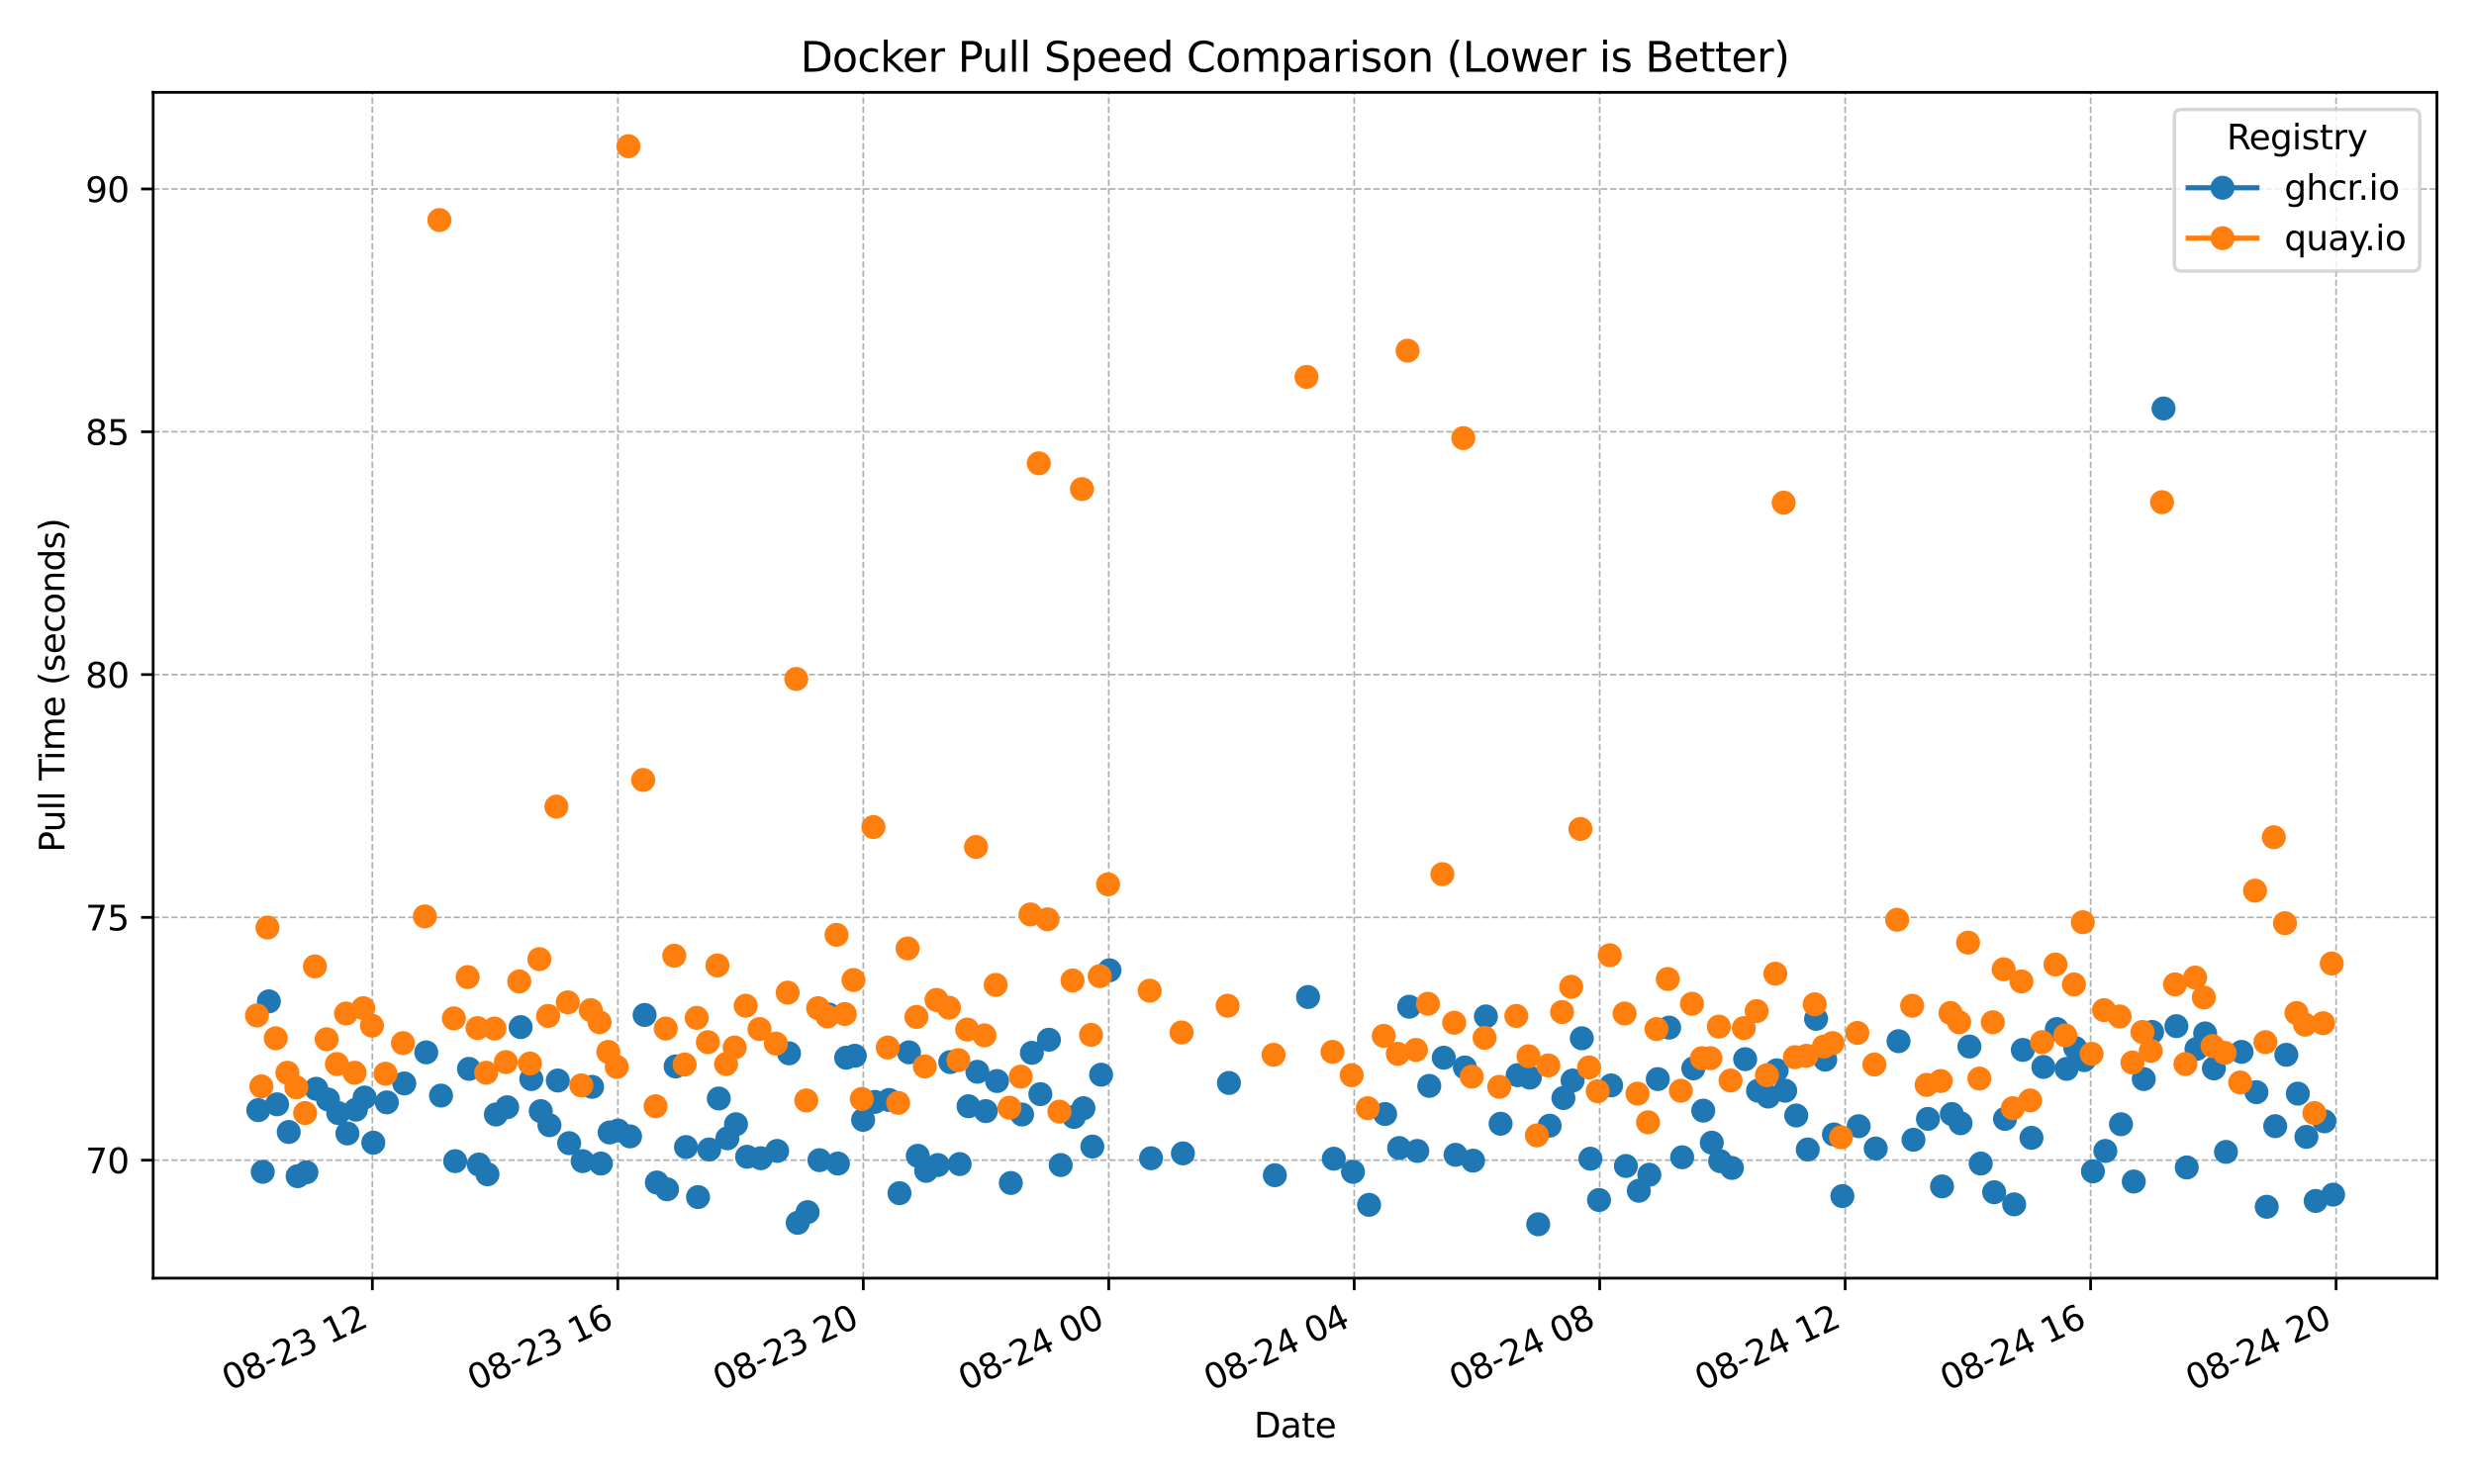 <?xml version="1.0" encoding="utf-8" standalone="no"?>
<!DOCTYPE svg PUBLIC "-//W3C//DTD SVG 1.1//EN"
  "http://www.w3.org/Graphics/SVG/1.1/DTD/svg11.dtd">
<svg xmlns:xlink="http://www.w3.org/1999/xlink" width="720pt" height="432pt" viewBox="0 0 720 432" xmlns="http://www.w3.org/2000/svg" version="1.1">
 <defs>
  <style type="text/css">*{stroke-linejoin: round; stroke-linecap: butt}</style>
 </defs>
 <g id="figure_1">
  <g id="patch_1">
   <path d="M 0 432 
L 720 432 
L 720 0 
L 0 0 
z
" style="fill: #ffffff"/>
  </g>
  <g id="axes_1">
   <g id="patch_2">
    <path d="M 44.57 372.081 
L 709.2 372.081 
L 709.2 26.88 
L 44.57 26.88 
z
" style="fill: #ffffff"/>
   </g>
   <g id="matplotlib.axis_1">
    <g id="xtick_1">
     <g id="line2d_1">
      <path d="M 108.366 372.081 
L 108.366 26.88 
" clip-path="url(#pa184be970b)" style="fill: none; stroke-dasharray: 1.85,0.8; stroke-dashoffset: 0; stroke: #b0b0b0; stroke-width: 0.5"/>
     </g>
     <g id="line2d_2">
      <defs>
       <path id="m19d76a22c7" d="M 0 0 
L 0 3.5 
" style="stroke: #000000; stroke-width: 0.8"/>
      </defs>
      <g>
       <use xlink:href="#m19d76a22c7" x="108.366" y="372.081" style="stroke: #000000; stroke-width: 0.8"/>
      </g>
     </g>
     <g id="text_1">
      <!-- 08-23 12 -->
      <g transform="translate(66.738 404.969) rotate(-25) scale(0.1 -0.1)">
       <defs>
        <path id="DejaVuSans-30" d="M 2034 4250 
Q 1547 4250 1301 3770 
Q 1056 3291 1056 2328 
Q 1056 1369 1301 889 
Q 1547 409 2034 409 
Q 2525 409 2770 889 
Q 3016 1369 3016 2328 
Q 3016 3291 2770 3770 
Q 2525 4250 2034 4250 
z
M 2034 4750 
Q 2819 4750 3233 4129 
Q 3647 3509 3647 2328 
Q 3647 1150 3233 529 
Q 2819 -91 2034 -91 
Q 1250 -91 836 529 
Q 422 1150 422 2328 
Q 422 3509 836 4129 
Q 1250 4750 2034 4750 
z
" transform="scale(0.016)"/>
        <path id="DejaVuSans-38" d="M 2034 2216 
Q 1584 2216 1326 1975 
Q 1069 1734 1069 1313 
Q 1069 891 1326 650 
Q 1584 409 2034 409 
Q 2484 409 2743 651 
Q 3003 894 3003 1313 
Q 3003 1734 2745 1975 
Q 2488 2216 2034 2216 
z
M 1403 2484 
Q 997 2584 770 2862 
Q 544 3141 544 3541 
Q 544 4100 942 4425 
Q 1341 4750 2034 4750 
Q 2731 4750 3128 4425 
Q 3525 4100 3525 3541 
Q 3525 3141 3298 2862 
Q 3072 2584 2669 2484 
Q 3125 2378 3379 2068 
Q 3634 1759 3634 1313 
Q 3634 634 3220 271 
Q 2806 -91 2034 -91 
Q 1263 -91 848 271 
Q 434 634 434 1313 
Q 434 1759 690 2068 
Q 947 2378 1403 2484 
z
M 1172 3481 
Q 1172 3119 1398 2916 
Q 1625 2713 2034 2713 
Q 2441 2713 2670 2916 
Q 2900 3119 2900 3481 
Q 2900 3844 2670 4047 
Q 2441 4250 2034 4250 
Q 1625 4250 1398 4047 
Q 1172 3844 1172 3481 
z
" transform="scale(0.016)"/>
        <path id="DejaVuSans-2d" d="M 313 2009 
L 1997 2009 
L 1997 1497 
L 313 1497 
L 313 2009 
z
" transform="scale(0.016)"/>
        <path id="DejaVuSans-32" d="M 1228 531 
L 3431 531 
L 3431 0 
L 469 0 
L 469 531 
Q 828 903 1448 1529 
Q 2069 2156 2228 2338 
Q 2531 2678 2651 2914 
Q 2772 3150 2772 3378 
Q 2772 3750 2511 3984 
Q 2250 4219 1831 4219 
Q 1534 4219 1204 4116 
Q 875 4013 500 3803 
L 500 4441 
Q 881 4594 1212 4672 
Q 1544 4750 1819 4750 
Q 2544 4750 2975 4387 
Q 3406 4025 3406 3419 
Q 3406 3131 3298 2873 
Q 3191 2616 2906 2266 
Q 2828 2175 2409 1742 
Q 1991 1309 1228 531 
z
" transform="scale(0.016)"/>
        <path id="DejaVuSans-33" d="M 2597 2516 
Q 3050 2419 3304 2112 
Q 3559 1806 3559 1356 
Q 3559 666 3084 287 
Q 2609 -91 1734 -91 
Q 1441 -91 1130 -33 
Q 819 25 488 141 
L 488 750 
Q 750 597 1062 519 
Q 1375 441 1716 441 
Q 2309 441 2620 675 
Q 2931 909 2931 1356 
Q 2931 1769 2642 2001 
Q 2353 2234 1838 2234 
L 1294 2234 
L 1294 2753 
L 1863 2753 
Q 2328 2753 2575 2939 
Q 2822 3125 2822 3475 
Q 2822 3834 2567 4026 
Q 2313 4219 1838 4219 
Q 1578 4219 1281 4162 
Q 984 4106 628 3988 
L 628 4550 
Q 988 4650 1302 4700 
Q 1616 4750 1894 4750 
Q 2613 4750 3031 4423 
Q 3450 4097 3450 3541 
Q 3450 3153 3228 2886 
Q 3006 2619 2597 2516 
z
" transform="scale(0.016)"/>
        <path id="DejaVuSans-20" transform="scale(0.016)"/>
        <path id="DejaVuSans-31" d="M 794 531 
L 1825 531 
L 1825 4091 
L 703 3866 
L 703 4441 
L 1819 4666 
L 2450 4666 
L 2450 531 
L 3481 531 
L 3481 0 
L 794 0 
L 794 531 
z
" transform="scale(0.016)"/>
       </defs>
       <use xlink:href="#DejaVuSans-30"/>
       <use xlink:href="#DejaVuSans-38" transform="translate(63.623 0)"/>
       <use xlink:href="#DejaVuSans-2d" transform="translate(127.246 0)"/>
       <use xlink:href="#DejaVuSans-32" transform="translate(163.33 0)"/>
       <use xlink:href="#DejaVuSans-33" transform="translate(226.953 0)"/>
       <use xlink:href="#DejaVuSans-20" transform="translate(290.576 0)"/>
       <use xlink:href="#DejaVuSans-31" transform="translate(322.363 0)"/>
       <use xlink:href="#DejaVuSans-32" transform="translate(385.986 0)"/>
      </g>
     </g>
    </g>
    <g id="xtick_2">
     <g id="line2d_3">
      <path d="M 179.803 372.081 
L 179.803 26.88 
" clip-path="url(#pa184be970b)" style="fill: none; stroke-dasharray: 1.85,0.8; stroke-dashoffset: 0; stroke: #b0b0b0; stroke-width: 0.5"/>
     </g>
     <g id="line2d_4">
      <g>
       <use xlink:href="#m19d76a22c7" x="179.803" y="372.081" style="stroke: #000000; stroke-width: 0.8"/>
      </g>
     </g>
     <g id="text_2">
      <!-- 08-23 16 -->
      <g transform="translate(138.176 404.969) rotate(-25) scale(0.1 -0.1)">
       <defs>
        <path id="DejaVuSans-36" d="M 2113 2584 
Q 1688 2584 1439 2293 
Q 1191 2003 1191 1497 
Q 1191 994 1439 701 
Q 1688 409 2113 409 
Q 2538 409 2786 701 
Q 3034 994 3034 1497 
Q 3034 2003 2786 2293 
Q 2538 2584 2113 2584 
z
M 3366 4563 
L 3366 3988 
Q 3128 4100 2886 4159 
Q 2644 4219 2406 4219 
Q 1781 4219 1451 3797 
Q 1122 3375 1075 2522 
Q 1259 2794 1537 2939 
Q 1816 3084 2150 3084 
Q 2853 3084 3261 2657 
Q 3669 2231 3669 1497 
Q 3669 778 3244 343 
Q 2819 -91 2113 -91 
Q 1303 -91 875 529 
Q 447 1150 447 2328 
Q 447 3434 972 4092 
Q 1497 4750 2381 4750 
Q 2619 4750 2861 4703 
Q 3103 4656 3366 4563 
z
" transform="scale(0.016)"/>
       </defs>
       <use xlink:href="#DejaVuSans-30"/>
       <use xlink:href="#DejaVuSans-38" transform="translate(63.623 0)"/>
       <use xlink:href="#DejaVuSans-2d" transform="translate(127.246 0)"/>
       <use xlink:href="#DejaVuSans-32" transform="translate(163.33 0)"/>
       <use xlink:href="#DejaVuSans-33" transform="translate(226.953 0)"/>
       <use xlink:href="#DejaVuSans-20" transform="translate(290.576 0)"/>
       <use xlink:href="#DejaVuSans-31" transform="translate(322.363 0)"/>
       <use xlink:href="#DejaVuSans-36" transform="translate(385.986 0)"/>
      </g>
     </g>
    </g>
    <g id="xtick_3">
     <g id="line2d_5">
      <path d="M 251.24 372.081 
L 251.24 26.88 
" clip-path="url(#pa184be970b)" style="fill: none; stroke-dasharray: 1.85,0.8; stroke-dashoffset: 0; stroke: #b0b0b0; stroke-width: 0.5"/>
     </g>
     <g id="line2d_6">
      <g>
       <use xlink:href="#m19d76a22c7" x="251.24" y="372.081" style="stroke: #000000; stroke-width: 0.8"/>
      </g>
     </g>
     <g id="text_3">
      <!-- 08-23 20 -->
      <g transform="translate(209.613 404.969) rotate(-25) scale(0.1 -0.1)">
       <use xlink:href="#DejaVuSans-30"/>
       <use xlink:href="#DejaVuSans-38" transform="translate(63.623 0)"/>
       <use xlink:href="#DejaVuSans-2d" transform="translate(127.246 0)"/>
       <use xlink:href="#DejaVuSans-32" transform="translate(163.33 0)"/>
       <use xlink:href="#DejaVuSans-33" transform="translate(226.953 0)"/>
       <use xlink:href="#DejaVuSans-20" transform="translate(290.576 0)"/>
       <use xlink:href="#DejaVuSans-32" transform="translate(322.363 0)"/>
       <use xlink:href="#DejaVuSans-30" transform="translate(385.986 0)"/>
      </g>
     </g>
    </g>
    <g id="xtick_4">
     <g id="line2d_7">
      <path d="M 322.677 372.081 
L 322.677 26.88 
" clip-path="url(#pa184be970b)" style="fill: none; stroke-dasharray: 1.85,0.8; stroke-dashoffset: 0; stroke: #b0b0b0; stroke-width: 0.5"/>
     </g>
     <g id="line2d_8">
      <g>
       <use xlink:href="#m19d76a22c7" x="322.677" y="372.081" style="stroke: #000000; stroke-width: 0.8"/>
      </g>
     </g>
     <g id="text_4">
      <!-- 08-24 00 -->
      <g transform="translate(281.05 404.969) rotate(-25) scale(0.1 -0.1)">
       <defs>
        <path id="DejaVuSans-34" d="M 2419 4116 
L 825 1625 
L 2419 1625 
L 2419 4116 
z
M 2253 4666 
L 3047 4666 
L 3047 1625 
L 3713 1625 
L 3713 1100 
L 3047 1100 
L 3047 0 
L 2419 0 
L 2419 1100 
L 313 1100 
L 313 1709 
L 2253 4666 
z
" transform="scale(0.016)"/>
       </defs>
       <use xlink:href="#DejaVuSans-30"/>
       <use xlink:href="#DejaVuSans-38" transform="translate(63.623 0)"/>
       <use xlink:href="#DejaVuSans-2d" transform="translate(127.246 0)"/>
       <use xlink:href="#DejaVuSans-32" transform="translate(163.33 0)"/>
       <use xlink:href="#DejaVuSans-34" transform="translate(226.953 0)"/>
       <use xlink:href="#DejaVuSans-20" transform="translate(290.576 0)"/>
       <use xlink:href="#DejaVuSans-30" transform="translate(322.363 0)"/>
       <use xlink:href="#DejaVuSans-30" transform="translate(385.986 0)"/>
      </g>
     </g>
    </g>
    <g id="xtick_5">
     <g id="line2d_9">
      <path d="M 394.114 372.081 
L 394.114 26.88 
" clip-path="url(#pa184be970b)" style="fill: none; stroke-dasharray: 1.85,0.8; stroke-dashoffset: 0; stroke: #b0b0b0; stroke-width: 0.5"/>
     </g>
     <g id="line2d_10">
      <g>
       <use xlink:href="#m19d76a22c7" x="394.114" y="372.081" style="stroke: #000000; stroke-width: 0.8"/>
      </g>
     </g>
     <g id="text_5">
      <!-- 08-24 04 -->
      <g transform="translate(352.487 404.969) rotate(-25) scale(0.1 -0.1)">
       <use xlink:href="#DejaVuSans-30"/>
       <use xlink:href="#DejaVuSans-38" transform="translate(63.623 0)"/>
       <use xlink:href="#DejaVuSans-2d" transform="translate(127.246 0)"/>
       <use xlink:href="#DejaVuSans-32" transform="translate(163.33 0)"/>
       <use xlink:href="#DejaVuSans-34" transform="translate(226.953 0)"/>
       <use xlink:href="#DejaVuSans-20" transform="translate(290.576 0)"/>
       <use xlink:href="#DejaVuSans-30" transform="translate(322.363 0)"/>
       <use xlink:href="#DejaVuSans-34" transform="translate(385.986 0)"/>
      </g>
     </g>
    </g>
    <g id="xtick_6">
     <g id="line2d_11">
      <path d="M 465.551 372.081 
L 465.551 26.88 
" clip-path="url(#pa184be970b)" style="fill: none; stroke-dasharray: 1.85,0.8; stroke-dashoffset: 0; stroke: #b0b0b0; stroke-width: 0.5"/>
     </g>
     <g id="line2d_12">
      <g>
       <use xlink:href="#m19d76a22c7" x="465.551" y="372.081" style="stroke: #000000; stroke-width: 0.8"/>
      </g>
     </g>
     <g id="text_6">
      <!-- 08-24 08 -->
      <g transform="translate(423.924 404.969) rotate(-25) scale(0.1 -0.1)">
       <use xlink:href="#DejaVuSans-30"/>
       <use xlink:href="#DejaVuSans-38" transform="translate(63.623 0)"/>
       <use xlink:href="#DejaVuSans-2d" transform="translate(127.246 0)"/>
       <use xlink:href="#DejaVuSans-32" transform="translate(163.33 0)"/>
       <use xlink:href="#DejaVuSans-34" transform="translate(226.953 0)"/>
       <use xlink:href="#DejaVuSans-20" transform="translate(290.576 0)"/>
       <use xlink:href="#DejaVuSans-30" transform="translate(322.363 0)"/>
       <use xlink:href="#DejaVuSans-38" transform="translate(385.986 0)"/>
      </g>
     </g>
    </g>
    <g id="xtick_7">
     <g id="line2d_13">
      <path d="M 536.988 372.081 
L 536.988 26.88 
" clip-path="url(#pa184be970b)" style="fill: none; stroke-dasharray: 1.85,0.8; stroke-dashoffset: 0; stroke: #b0b0b0; stroke-width: 0.5"/>
     </g>
     <g id="line2d_14">
      <g>
       <use xlink:href="#m19d76a22c7" x="536.988" y="372.081" style="stroke: #000000; stroke-width: 0.8"/>
      </g>
     </g>
     <g id="text_7">
      <!-- 08-24 12 -->
      <g transform="translate(495.361 404.969) rotate(-25) scale(0.1 -0.1)">
       <use xlink:href="#DejaVuSans-30"/>
       <use xlink:href="#DejaVuSans-38" transform="translate(63.623 0)"/>
       <use xlink:href="#DejaVuSans-2d" transform="translate(127.246 0)"/>
       <use xlink:href="#DejaVuSans-32" transform="translate(163.33 0)"/>
       <use xlink:href="#DejaVuSans-34" transform="translate(226.953 0)"/>
       <use xlink:href="#DejaVuSans-20" transform="translate(290.576 0)"/>
       <use xlink:href="#DejaVuSans-31" transform="translate(322.363 0)"/>
       <use xlink:href="#DejaVuSans-32" transform="translate(385.986 0)"/>
      </g>
     </g>
    </g>
    <g id="xtick_8">
     <g id="line2d_15">
      <path d="M 608.426 372.081 
L 608.426 26.88 
" clip-path="url(#pa184be970b)" style="fill: none; stroke-dasharray: 1.85,0.8; stroke-dashoffset: 0; stroke: #b0b0b0; stroke-width: 0.5"/>
     </g>
     <g id="line2d_16">
      <g>
       <use xlink:href="#m19d76a22c7" x="608.426" y="372.081" style="stroke: #000000; stroke-width: 0.8"/>
      </g>
     </g>
     <g id="text_8">
      <!-- 08-24 16 -->
      <g transform="translate(566.798 404.969) rotate(-25) scale(0.1 -0.1)">
       <use xlink:href="#DejaVuSans-30"/>
       <use xlink:href="#DejaVuSans-38" transform="translate(63.623 0)"/>
       <use xlink:href="#DejaVuSans-2d" transform="translate(127.246 0)"/>
       <use xlink:href="#DejaVuSans-32" transform="translate(163.33 0)"/>
       <use xlink:href="#DejaVuSans-34" transform="translate(226.953 0)"/>
       <use xlink:href="#DejaVuSans-20" transform="translate(290.576 0)"/>
       <use xlink:href="#DejaVuSans-31" transform="translate(322.363 0)"/>
       <use xlink:href="#DejaVuSans-36" transform="translate(385.986 0)"/>
      </g>
     </g>
    </g>
    <g id="xtick_9">
     <g id="line2d_17">
      <path d="M 679.863 372.081 
L 679.863 26.88 
" clip-path="url(#pa184be970b)" style="fill: none; stroke-dasharray: 1.85,0.8; stroke-dashoffset: 0; stroke: #b0b0b0; stroke-width: 0.5"/>
     </g>
     <g id="line2d_18">
      <g>
       <use xlink:href="#m19d76a22c7" x="679.863" y="372.081" style="stroke: #000000; stroke-width: 0.8"/>
      </g>
     </g>
     <g id="text_9">
      <!-- 08-24 20 -->
      <g transform="translate(638.235 404.969) rotate(-25) scale(0.1 -0.1)">
       <use xlink:href="#DejaVuSans-30"/>
       <use xlink:href="#DejaVuSans-38" transform="translate(63.623 0)"/>
       <use xlink:href="#DejaVuSans-2d" transform="translate(127.246 0)"/>
       <use xlink:href="#DejaVuSans-32" transform="translate(163.33 0)"/>
       <use xlink:href="#DejaVuSans-34" transform="translate(226.953 0)"/>
       <use xlink:href="#DejaVuSans-20" transform="translate(290.576 0)"/>
       <use xlink:href="#DejaVuSans-32" transform="translate(322.363 0)"/>
       <use xlink:href="#DejaVuSans-30" transform="translate(385.986 0)"/>
      </g>
     </g>
    </g>
    <g id="text_10">
     <!-- Date -->
     <g transform="translate(364.934 418.452) scale(0.1 -0.1)">
      <defs>
       <path id="DejaVuSans-44" d="M 1259 4147 
L 1259 519 
L 2022 519 
Q 2988 519 3436 956 
Q 3884 1394 3884 2338 
Q 3884 3275 3436 3711 
Q 2988 4147 2022 4147 
L 1259 4147 
z
M 628 4666 
L 1925 4666 
Q 3281 4666 3915 4102 
Q 4550 3538 4550 2338 
Q 4550 1131 3912 565 
Q 3275 0 1925 0 
L 628 0 
L 628 4666 
z
" transform="scale(0.016)"/>
       <path id="DejaVuSans-61" d="M 2194 1759 
Q 1497 1759 1228 1600 
Q 959 1441 959 1056 
Q 959 750 1161 570 
Q 1363 391 1709 391 
Q 2188 391 2477 730 
Q 2766 1069 2766 1631 
L 2766 1759 
L 2194 1759 
z
M 3341 1997 
L 3341 0 
L 2766 0 
L 2766 531 
Q 2569 213 2275 61 
Q 1981 -91 1556 -91 
Q 1019 -91 701 211 
Q 384 513 384 1019 
Q 384 1609 779 1909 
Q 1175 2209 1959 2209 
L 2766 2209 
L 2766 2266 
Q 2766 2663 2505 2880 
Q 2244 3097 1772 3097 
Q 1472 3097 1187 3025 
Q 903 2953 641 2809 
L 641 3341 
Q 956 3463 1253 3523 
Q 1550 3584 1831 3584 
Q 2591 3584 2966 3190 
Q 3341 2797 3341 1997 
z
" transform="scale(0.016)"/>
       <path id="DejaVuSans-74" d="M 1172 4494 
L 1172 3500 
L 2356 3500 
L 2356 3053 
L 1172 3053 
L 1172 1153 
Q 1172 725 1289 603 
Q 1406 481 1766 481 
L 2356 481 
L 2356 0 
L 1766 0 
Q 1100 0 847 248 
Q 594 497 594 1153 
L 594 3053 
L 172 3053 
L 172 3500 
L 594 3500 
L 594 4494 
L 1172 4494 
z
" transform="scale(0.016)"/>
       <path id="DejaVuSans-65" d="M 3597 1894 
L 3597 1613 
L 953 1613 
Q 991 1019 1311 708 
Q 1631 397 2203 397 
Q 2534 397 2845 478 
Q 3156 559 3463 722 
L 3463 178 
Q 3153 47 2828 -22 
Q 2503 -91 2169 -91 
Q 1331 -91 842 396 
Q 353 884 353 1716 
Q 353 2575 817 3079 
Q 1281 3584 2069 3584 
Q 2775 3584 3186 3129 
Q 3597 2675 3597 1894 
z
M 3022 2063 
Q 3016 2534 2758 2815 
Q 2500 3097 2075 3097 
Q 1594 3097 1305 2825 
Q 1016 2553 972 2059 
L 3022 2063 
z
" transform="scale(0.016)"/>
      </defs>
      <use xlink:href="#DejaVuSans-44"/>
      <use xlink:href="#DejaVuSans-61" transform="translate(77.002 0)"/>
      <use xlink:href="#DejaVuSans-74" transform="translate(138.281 0)"/>
      <use xlink:href="#DejaVuSans-65" transform="translate(177.49 0)"/>
     </g>
    </g>
   </g>
   <g id="matplotlib.axis_2">
    <g id="ytick_1">
     <g id="line2d_19">
      <path d="M 44.57 337.73 
L 709.2 337.73 
" clip-path="url(#pa184be970b)" style="fill: none; stroke-dasharray: 1.85,0.8; stroke-dashoffset: 0; stroke: #b0b0b0; stroke-width: 0.5"/>
     </g>
     <g id="line2d_20">
      <defs>
       <path id="mf791c4fa05" d="M 0 0 
L -3.5 0 
" style="stroke: #000000; stroke-width: 0.8"/>
      </defs>
      <g>
       <use xlink:href="#mf791c4fa05" x="44.57" y="337.73" style="stroke: #000000; stroke-width: 0.8"/>
      </g>
     </g>
     <g id="text_11">
      <!-- 70 -->
      <g transform="translate(24.845 341.529) scale(0.1 -0.1)">
       <defs>
        <path id="DejaVuSans-37" d="M 525 4666 
L 3525 4666 
L 3525 4397 
L 1831 0 
L 1172 0 
L 2766 4134 
L 525 4134 
L 525 4666 
z
" transform="scale(0.016)"/>
       </defs>
       <use xlink:href="#DejaVuSans-37"/>
       <use xlink:href="#DejaVuSans-30" transform="translate(63.623 0)"/>
      </g>
     </g>
    </g>
    <g id="ytick_2">
     <g id="line2d_21">
      <path d="M 44.57 267.05 
L 709.2 267.05 
" clip-path="url(#pa184be970b)" style="fill: none; stroke-dasharray: 1.85,0.8; stroke-dashoffset: 0; stroke: #b0b0b0; stroke-width: 0.5"/>
     </g>
     <g id="line2d_22">
      <g>
       <use xlink:href="#mf791c4fa05" x="44.57" y="267.05" style="stroke: #000000; stroke-width: 0.8"/>
      </g>
     </g>
     <g id="text_12">
      <!-- 75 -->
      <g transform="translate(24.845 270.85) scale(0.1 -0.1)">
       <defs>
        <path id="DejaVuSans-35" d="M 691 4666 
L 3169 4666 
L 3169 4134 
L 1269 4134 
L 1269 2991 
Q 1406 3038 1543 3061 
Q 1681 3084 1819 3084 
Q 2600 3084 3056 2656 
Q 3513 2228 3513 1497 
Q 3513 744 3044 326 
Q 2575 -91 1722 -91 
Q 1428 -91 1123 -41 
Q 819 9 494 109 
L 494 744 
Q 775 591 1075 516 
Q 1375 441 1709 441 
Q 2250 441 2565 725 
Q 2881 1009 2881 1497 
Q 2881 1984 2565 2268 
Q 2250 2553 1709 2553 
Q 1456 2553 1204 2497 
Q 953 2441 691 2322 
L 691 4666 
z
" transform="scale(0.016)"/>
       </defs>
       <use xlink:href="#DejaVuSans-37"/>
       <use xlink:href="#DejaVuSans-35" transform="translate(63.623 0)"/>
      </g>
     </g>
    </g>
    <g id="ytick_3">
     <g id="line2d_23">
      <path d="M 44.57 196.37 
L 709.2 196.37 
" clip-path="url(#pa184be970b)" style="fill: none; stroke-dasharray: 1.85,0.8; stroke-dashoffset: 0; stroke: #b0b0b0; stroke-width: 0.5"/>
     </g>
     <g id="line2d_24">
      <g>
       <use xlink:href="#mf791c4fa05" x="44.57" y="196.37" style="stroke: #000000; stroke-width: 0.8"/>
      </g>
     </g>
     <g id="text_13">
      <!-- 80 -->
      <g transform="translate(24.845 200.17) scale(0.1 -0.1)">
       <use xlink:href="#DejaVuSans-38"/>
       <use xlink:href="#DejaVuSans-30" transform="translate(63.623 0)"/>
      </g>
     </g>
    </g>
    <g id="ytick_4">
     <g id="line2d_25">
      <path d="M 44.57 125.691 
L 709.2 125.691 
" clip-path="url(#pa184be970b)" style="fill: none; stroke-dasharray: 1.85,0.8; stroke-dashoffset: 0; stroke: #b0b0b0; stroke-width: 0.5"/>
     </g>
     <g id="line2d_26">
      <g>
       <use xlink:href="#mf791c4fa05" x="44.57" y="125.691" style="stroke: #000000; stroke-width: 0.8"/>
      </g>
     </g>
     <g id="text_14">
      <!-- 85 -->
      <g transform="translate(24.845 129.49) scale(0.1 -0.1)">
       <use xlink:href="#DejaVuSans-38"/>
       <use xlink:href="#DejaVuSans-35" transform="translate(63.623 0)"/>
      </g>
     </g>
    </g>
    <g id="ytick_5">
     <g id="line2d_27">
      <path d="M 44.57 55.011 
L 709.2 55.011 
" clip-path="url(#pa184be970b)" style="fill: none; stroke-dasharray: 1.85,0.8; stroke-dashoffset: 0; stroke: #b0b0b0; stroke-width: 0.5"/>
     </g>
     <g id="line2d_28">
      <g>
       <use xlink:href="#mf791c4fa05" x="44.57" y="55.011" style="stroke: #000000; stroke-width: 0.8"/>
      </g>
     </g>
     <g id="text_15">
      <!-- 90 -->
      <g transform="translate(24.845 58.81) scale(0.1 -0.1)">
       <defs>
        <path id="DejaVuSans-39" d="M 703 97 
L 703 672 
Q 941 559 1184 500 
Q 1428 441 1663 441 
Q 2288 441 2617 861 
Q 2947 1281 2994 2138 
Q 2813 1869 2534 1725 
Q 2256 1581 1919 1581 
Q 1219 1581 811 2004 
Q 403 2428 403 3163 
Q 403 3881 828 4315 
Q 1253 4750 1959 4750 
Q 2769 4750 3195 4129 
Q 3622 3509 3622 2328 
Q 3622 1225 3098 567 
Q 2575 -91 1691 -91 
Q 1453 -91 1209 -44 
Q 966 3 703 97 
z
M 1959 2075 
Q 2384 2075 2632 2365 
Q 2881 2656 2881 3163 
Q 2881 3666 2632 3958 
Q 2384 4250 1959 4250 
Q 1534 4250 1286 3958 
Q 1038 3666 1038 3163 
Q 1038 2656 1286 2365 
Q 1534 2075 1959 2075 
z
" transform="scale(0.016)"/>
       </defs>
       <use xlink:href="#DejaVuSans-39"/>
       <use xlink:href="#DejaVuSans-30" transform="translate(63.623 0)"/>
      </g>
     </g>
    </g>
    <g id="text_16">
     <!-- Pull Time (seconds) -->
     <g transform="translate(18.765 248.105) rotate(-90) scale(0.1 -0.1)">
      <defs>
       <path id="DejaVuSans-50" d="M 1259 4147 
L 1259 2394 
L 2053 2394 
Q 2494 2394 2734 2622 
Q 2975 2850 2975 3272 
Q 2975 3691 2734 3919 
Q 2494 4147 2053 4147 
L 1259 4147 
z
M 628 4666 
L 2053 4666 
Q 2838 4666 3239 4311 
Q 3641 3956 3641 3272 
Q 3641 2581 3239 2228 
Q 2838 1875 2053 1875 
L 1259 1875 
L 1259 0 
L 628 0 
L 628 4666 
z
" transform="scale(0.016)"/>
       <path id="DejaVuSans-75" d="M 544 1381 
L 544 3500 
L 1119 3500 
L 1119 1403 
Q 1119 906 1312 657 
Q 1506 409 1894 409 
Q 2359 409 2629 706 
Q 2900 1003 2900 1516 
L 2900 3500 
L 3475 3500 
L 3475 0 
L 2900 0 
L 2900 538 
Q 2691 219 2414 64 
Q 2138 -91 1772 -91 
Q 1169 -91 856 284 
Q 544 659 544 1381 
z
M 1991 3584 
L 1991 3584 
z
" transform="scale(0.016)"/>
       <path id="DejaVuSans-6c" d="M 603 4863 
L 1178 4863 
L 1178 0 
L 603 0 
L 603 4863 
z
" transform="scale(0.016)"/>
       <path id="DejaVuSans-54" d="M -19 4666 
L 3928 4666 
L 3928 4134 
L 2272 4134 
L 2272 0 
L 1638 0 
L 1638 4134 
L -19 4134 
L -19 4666 
z
" transform="scale(0.016)"/>
       <path id="DejaVuSans-69" d="M 603 3500 
L 1178 3500 
L 1178 0 
L 603 0 
L 603 3500 
z
M 603 4863 
L 1178 4863 
L 1178 4134 
L 603 4134 
L 603 4863 
z
" transform="scale(0.016)"/>
       <path id="DejaVuSans-6d" d="M 3328 2828 
Q 3544 3216 3844 3400 
Q 4144 3584 4550 3584 
Q 5097 3584 5394 3201 
Q 5691 2819 5691 2113 
L 5691 0 
L 5113 0 
L 5113 2094 
Q 5113 2597 4934 2840 
Q 4756 3084 4391 3084 
Q 3944 3084 3684 2787 
Q 3425 2491 3425 1978 
L 3425 0 
L 2847 0 
L 2847 2094 
Q 2847 2600 2669 2842 
Q 2491 3084 2119 3084 
Q 1678 3084 1418 2786 
Q 1159 2488 1159 1978 
L 1159 0 
L 581 0 
L 581 3500 
L 1159 3500 
L 1159 2956 
Q 1356 3278 1631 3431 
Q 1906 3584 2284 3584 
Q 2666 3584 2933 3390 
Q 3200 3197 3328 2828 
z
" transform="scale(0.016)"/>
       <path id="DejaVuSans-28" d="M 1984 4856 
Q 1566 4138 1362 3434 
Q 1159 2731 1159 2009 
Q 1159 1288 1364 580 
Q 1569 -128 1984 -844 
L 1484 -844 
Q 1016 -109 783 600 
Q 550 1309 550 2009 
Q 550 2706 781 3412 
Q 1013 4119 1484 4856 
L 1984 4856 
z
" transform="scale(0.016)"/>
       <path id="DejaVuSans-73" d="M 2834 3397 
L 2834 2853 
Q 2591 2978 2328 3040 
Q 2066 3103 1784 3103 
Q 1356 3103 1142 2972 
Q 928 2841 928 2578 
Q 928 2378 1081 2264 
Q 1234 2150 1697 2047 
L 1894 2003 
Q 2506 1872 2764 1633 
Q 3022 1394 3022 966 
Q 3022 478 2636 193 
Q 2250 -91 1575 -91 
Q 1294 -91 989 -36 
Q 684 19 347 128 
L 347 722 
Q 666 556 975 473 
Q 1284 391 1588 391 
Q 1994 391 2212 530 
Q 2431 669 2431 922 
Q 2431 1156 2273 1281 
Q 2116 1406 1581 1522 
L 1381 1569 
Q 847 1681 609 1914 
Q 372 2147 372 2553 
Q 372 3047 722 3315 
Q 1072 3584 1716 3584 
Q 2034 3584 2315 3537 
Q 2597 3491 2834 3397 
z
" transform="scale(0.016)"/>
       <path id="DejaVuSans-63" d="M 3122 3366 
L 3122 2828 
Q 2878 2963 2633 3030 
Q 2388 3097 2138 3097 
Q 1578 3097 1268 2742 
Q 959 2388 959 1747 
Q 959 1106 1268 751 
Q 1578 397 2138 397 
Q 2388 397 2633 464 
Q 2878 531 3122 666 
L 3122 134 
Q 2881 22 2623 -34 
Q 2366 -91 2075 -91 
Q 1284 -91 818 406 
Q 353 903 353 1747 
Q 353 2603 823 3093 
Q 1294 3584 2113 3584 
Q 2378 3584 2631 3529 
Q 2884 3475 3122 3366 
z
" transform="scale(0.016)"/>
       <path id="DejaVuSans-6f" d="M 1959 3097 
Q 1497 3097 1228 2736 
Q 959 2375 959 1747 
Q 959 1119 1226 758 
Q 1494 397 1959 397 
Q 2419 397 2687 759 
Q 2956 1122 2956 1747 
Q 2956 2369 2687 2733 
Q 2419 3097 1959 3097 
z
M 1959 3584 
Q 2709 3584 3137 3096 
Q 3566 2609 3566 1747 
Q 3566 888 3137 398 
Q 2709 -91 1959 -91 
Q 1206 -91 779 398 
Q 353 888 353 1747 
Q 353 2609 779 3096 
Q 1206 3584 1959 3584 
z
" transform="scale(0.016)"/>
       <path id="DejaVuSans-6e" d="M 3513 2113 
L 3513 0 
L 2938 0 
L 2938 2094 
Q 2938 2591 2744 2837 
Q 2550 3084 2163 3084 
Q 1697 3084 1428 2787 
Q 1159 2491 1159 1978 
L 1159 0 
L 581 0 
L 581 3500 
L 1159 3500 
L 1159 2956 
Q 1366 3272 1645 3428 
Q 1925 3584 2291 3584 
Q 2894 3584 3203 3211 
Q 3513 2838 3513 2113 
z
" transform="scale(0.016)"/>
       <path id="DejaVuSans-64" d="M 2906 2969 
L 2906 4863 
L 3481 4863 
L 3481 0 
L 2906 0 
L 2906 525 
Q 2725 213 2448 61 
Q 2172 -91 1784 -91 
Q 1150 -91 751 415 
Q 353 922 353 1747 
Q 353 2572 751 3078 
Q 1150 3584 1784 3584 
Q 2172 3584 2448 3432 
Q 2725 3281 2906 2969 
z
M 947 1747 
Q 947 1113 1208 752 
Q 1469 391 1925 391 
Q 2381 391 2643 752 
Q 2906 1113 2906 1747 
Q 2906 2381 2643 2742 
Q 2381 3103 1925 3103 
Q 1469 3103 1208 2742 
Q 947 2381 947 1747 
z
" transform="scale(0.016)"/>
       <path id="DejaVuSans-29" d="M 513 4856 
L 1013 4856 
Q 1481 4119 1714 3412 
Q 1947 2706 1947 2009 
Q 1947 1309 1714 600 
Q 1481 -109 1013 -844 
L 513 -844 
Q 928 -128 1133 580 
Q 1338 1288 1338 2009 
Q 1338 2731 1133 3434 
Q 928 4138 513 4856 
z
" transform="scale(0.016)"/>
      </defs>
      <use xlink:href="#DejaVuSans-50"/>
      <use xlink:href="#DejaVuSans-75" transform="translate(58.553 0)"/>
      <use xlink:href="#DejaVuSans-6c" transform="translate(121.932 0)"/>
      <use xlink:href="#DejaVuSans-6c" transform="translate(149.715 0)"/>
      <use xlink:href="#DejaVuSans-20" transform="translate(177.498 0)"/>
      <use xlink:href="#DejaVuSans-54" transform="translate(209.285 0)"/>
      <use xlink:href="#DejaVuSans-69" transform="translate(267.244 0)"/>
      <use xlink:href="#DejaVuSans-6d" transform="translate(295.027 0)"/>
      <use xlink:href="#DejaVuSans-65" transform="translate(392.439 0)"/>
      <use xlink:href="#DejaVuSans-20" transform="translate(453.963 0)"/>
      <use xlink:href="#DejaVuSans-28" transform="translate(485.75 0)"/>
      <use xlink:href="#DejaVuSans-73" transform="translate(524.764 0)"/>
      <use xlink:href="#DejaVuSans-65" transform="translate(576.863 0)"/>
      <use xlink:href="#DejaVuSans-63" transform="translate(638.387 0)"/>
      <use xlink:href="#DejaVuSans-6f" transform="translate(693.367 0)"/>
      <use xlink:href="#DejaVuSans-6e" transform="translate(754.549 0)"/>
      <use xlink:href="#DejaVuSans-64" transform="translate(817.928 0)"/>
      <use xlink:href="#DejaVuSans-73" transform="translate(881.404 0)"/>
      <use xlink:href="#DejaVuSans-29" transform="translate(933.504 0)"/>
     </g>
    </g>
   </g>
   <g id="line2d_29">
    <path d="M 678.99 347.767 
" clip-path="url(#pa184be970b)" style="fill: none; stroke: #1f77b4; stroke-width: 1.5; stroke-linecap: square"/>
    <defs>
     <path id="mbe859209f8" d="M 0 3 
C 0.796 3 1.559 2.684 2.121 2.121 
C 2.684 1.559 3 0.796 3 0 
C 3 -0.796 2.684 -1.559 2.121 -2.121 
C 1.559 -2.684 0.796 -3 0 -3 
C -0.796 -3 -1.559 -2.684 -2.121 -2.121 
C -2.684 -1.559 -3 -0.796 -3 0 
C -3 0.796 -2.684 1.559 -2.121 2.121 
C -1.559 2.684 -0.796 3 0 3 
z
" style="stroke: #1f77b4"/>
    </defs>
    <g clip-path="url(#pa184be970b)">
     <use xlink:href="#mbe859209f8" x="75.172" y="323.17" style="fill: #1f77b4; stroke: #1f77b4"/>
     <use xlink:href="#mbe859209f8" x="76.462" y="341.123" style="fill: #1f77b4; stroke: #1f77b4"/>
     <use xlink:href="#mbe859209f8" x="78.248" y="291.506" style="fill: #1f77b4; stroke: #1f77b4"/>
     <use xlink:href="#mbe859209f8" x="80.639" y="321.474" style="fill: #1f77b4; stroke: #1f77b4"/>
     <use xlink:href="#mbe859209f8" x="84.023" y="329.531" style="fill: #1f77b4; stroke: #1f77b4"/>
     <use xlink:href="#mbe859209f8" x="86.622" y="342.395" style="fill: #1f77b4; stroke: #1f77b4"/>
     <use xlink:href="#mbe859209f8" x="89.177" y="341.264" style="fill: #1f77b4; stroke: #1f77b4"/>
     <use xlink:href="#mbe859209f8" x="92.039" y="316.95" style="fill: #1f77b4; stroke: #1f77b4"/>
     <use xlink:href="#mbe859209f8" x="95.458" y="320.06" style="fill: #1f77b4; stroke: #1f77b4"/>
     <use xlink:href="#mbe859209f8" x="98.434" y="324.018" style="fill: #1f77b4; stroke: #1f77b4"/>
     <use xlink:href="#mbe859209f8" x="101.108" y="329.955" style="fill: #1f77b4; stroke: #1f77b4"/>
     <use xlink:href="#mbe859209f8" x="103.574" y="323.029" style="fill: #1f77b4; stroke: #1f77b4"/>
     <use xlink:href="#mbe859209f8" x="106.114" y="319.495" style="fill: #1f77b4; stroke: #1f77b4"/>
     <use xlink:href="#mbe859209f8" x="108.639" y="332.641" style="fill: #1f77b4; stroke: #1f77b4"/>
     <use xlink:href="#mbe859209f8" x="112.578" y="320.908" style="fill: #1f77b4; stroke: #1f77b4"/>
     <use xlink:href="#mbe859209f8" x="117.658" y="315.395" style="fill: #1f77b4; stroke: #1f77b4"/>
     <use xlink:href="#mbe859209f8" x="124.047" y="306.348" style="fill: #1f77b4; stroke: #1f77b4"/>
     <use xlink:href="#mbe859209f8" x="128.348" y="318.929" style="fill: #1f77b4; stroke: #1f77b4"/>
     <use xlink:href="#mbe859209f8" x="132.471" y="338.013" style="fill: #1f77b4; stroke: #1f77b4"/>
     <use xlink:href="#mbe859209f8" x="136.489" y="311.155" style="fill: #1f77b4; stroke: #1f77b4"/>
     <use xlink:href="#mbe859209f8" x="139.367" y="339.003" style="fill: #1f77b4; stroke: #1f77b4"/>
     <use xlink:href="#mbe859209f8" x="141.872" y="341.83" style="fill: #1f77b4; stroke: #1f77b4"/>
     <use xlink:href="#mbe859209f8" x="144.308" y="324.442" style="fill: #1f77b4; stroke: #1f77b4"/>
     <use xlink:href="#mbe859209f8" x="147.602" y="322.322" style="fill: #1f77b4; stroke: #1f77b4"/>
     <use xlink:href="#mbe859209f8" x="151.516" y="298.998" style="fill: #1f77b4; stroke: #1f77b4"/>
     <use xlink:href="#mbe859209f8" x="154.621" y="314.123" style="fill: #1f77b4; stroke: #1f77b4"/>
     <use xlink:href="#mbe859209f8" x="157.37" y="323.453" style="fill: #1f77b4; stroke: #1f77b4"/>
     <use xlink:href="#mbe859209f8" x="159.905" y="327.552" style="fill: #1f77b4; stroke: #1f77b4"/>
     <use xlink:href="#mbe859209f8" x="162.341" y="314.547" style="fill: #1f77b4; stroke: #1f77b4"/>
     <use xlink:href="#mbe859209f8" x="165.635" y="332.783" style="fill: #1f77b4; stroke: #1f77b4"/>
     <use xlink:href="#mbe859209f8" x="169.554" y="338.013" style="fill: #1f77b4; stroke: #1f77b4"/>
     <use xlink:href="#mbe859209f8" x="172.312" y="316.385" style="fill: #1f77b4; stroke: #1f77b4"/>
     <use xlink:href="#mbe859209f8" x="174.882" y="338.72" style="fill: #1f77b4; stroke: #1f77b4"/>
     <use xlink:href="#mbe859209f8" x="177.422" y="329.673" style="fill: #1f77b4; stroke: #1f77b4"/>
     <use xlink:href="#mbe859209f8" x="179.877" y="329.107" style="fill: #1f77b4; stroke: #1f77b4"/>
     <use xlink:href="#mbe859209f8" x="183.355" y="330.804" style="fill: #1f77b4; stroke: #1f77b4"/>
     <use xlink:href="#mbe859209f8" x="187.601" y="295.464" style="fill: #1f77b4; stroke: #1f77b4"/>
     <use xlink:href="#mbe859209f8" x="191.168" y="344.233" style="fill: #1f77b4; stroke: #1f77b4"/>
     <use xlink:href="#mbe859209f8" x="194.135" y="346.212" style="fill: #1f77b4; stroke: #1f77b4"/>
     <use xlink:href="#mbe859209f8" x="196.625" y="310.448" style="fill: #1f77b4; stroke: #1f77b4"/>
     <use xlink:href="#mbe859209f8" x="199.637" y="333.914" style="fill: #1f77b4; stroke: #1f77b4"/>
     <use xlink:href="#mbe859209f8" x="203.149" y="348.474" style="fill: #1f77b4; stroke: #1f77b4"/>
     <use xlink:href="#mbe859209f8" x="206.393" y="334.62" style="fill: #1f77b4; stroke: #1f77b4"/>
     <use xlink:href="#mbe859209f8" x="209.186" y="319.778" style="fill: #1f77b4; stroke: #1f77b4"/>
     <use xlink:href="#mbe859209f8" x="211.692" y="331.369" style="fill: #1f77b4; stroke: #1f77b4"/>
     <use xlink:href="#mbe859209f8" x="214.197" y="327.27" style="fill: #1f77b4; stroke: #1f77b4"/>
     <use xlink:href="#mbe859209f8" x="217.417" y="336.741" style="fill: #1f77b4; stroke: #1f77b4"/>
     <use xlink:href="#mbe859209f8" x="221.42" y="337.165" style="fill: #1f77b4; stroke: #1f77b4"/>
     <use xlink:href="#mbe859209f8" x="226.173" y="335.044" style="fill: #1f77b4; stroke: #1f77b4"/>
     <use xlink:href="#mbe859209f8" x="229.625" y="306.631" style="fill: #1f77b4; stroke: #1f77b4"/>
     <use xlink:href="#mbe859209f8" x="232.16" y="355.966" style="fill: #1f77b4; stroke: #1f77b4"/>
     <use xlink:href="#mbe859209f8" x="235.033" y="352.856" style="fill: #1f77b4; stroke: #1f77b4"/>
     <use xlink:href="#mbe859209f8" x="238.481" y="337.73" style="fill: #1f77b4; stroke: #1f77b4"/>
     <use xlink:href="#mbe859209f8" x="241.194" y="295.322" style="fill: #1f77b4; stroke: #1f77b4"/>
     <use xlink:href="#mbe859209f8" x="243.853" y="338.72" style="fill: #1f77b4; stroke: #1f77b4"/>
     <use xlink:href="#mbe859209f8" x="246.254" y="307.903" style="fill: #1f77b4; stroke: #1f77b4"/>
     <use xlink:href="#mbe859209f8" x="248.774" y="307.338" style="fill: #1f77b4; stroke: #1f77b4"/>
     <use xlink:href="#mbe859209f8" x="251.19" y="325.997" style="fill: #1f77b4; stroke: #1f77b4"/>
     <use xlink:href="#mbe859209f8" x="254.599" y="320.767" style="fill: #1f77b4; stroke: #1f77b4"/>
     <use xlink:href="#mbe859209f8" x="258.756" y="320.202" style="fill: #1f77b4; stroke: #1f77b4"/>
     <use xlink:href="#mbe859209f8" x="261.772" y="347.343" style="fill: #1f77b4; stroke: #1f77b4"/>
     <use xlink:href="#mbe859209f8" x="264.535" y="306.348" style="fill: #1f77b4; stroke: #1f77b4"/>
     <use xlink:href="#mbe859209f8" x="267.1" y="336.458" style="fill: #1f77b4; stroke: #1f77b4"/>
     <use xlink:href="#mbe859209f8" x="269.531" y="340.84" style="fill: #1f77b4; stroke: #1f77b4"/>
     <use xlink:href="#mbe859209f8" x="272.949" y="339.144" style="fill: #1f77b4; stroke: #1f77b4"/>
     <use xlink:href="#mbe859209f8" x="276.556" y="309.176" style="fill: #1f77b4; stroke: #1f77b4"/>
     <use xlink:href="#mbe859209f8" x="279.294" y="338.861" style="fill: #1f77b4; stroke: #1f77b4"/>
     <use xlink:href="#mbe859209f8" x="281.864" y="322.039" style="fill: #1f77b4; stroke: #1f77b4"/>
     <use xlink:href="#mbe859209f8" x="284.448" y="312.003" style="fill: #1f77b4; stroke: #1f77b4"/>
     <use xlink:href="#mbe859209f8" x="286.889" y="323.453" style="fill: #1f77b4; stroke: #1f77b4"/>
     <use xlink:href="#mbe859209f8" x="290.168" y="314.689" style="fill: #1f77b4; stroke: #1f77b4"/>
     <use xlink:href="#mbe859209f8" x="294.172" y="344.374" style="fill: #1f77b4; stroke: #1f77b4"/>
     <use xlink:href="#mbe859209f8" x="297.446" y="324.442" style="fill: #1f77b4; stroke: #1f77b4"/>
     <use xlink:href="#mbe859209f8" x="300.298" y="306.49" style="fill: #1f77b4; stroke: #1f77b4"/>
     <use xlink:href="#mbe859209f8" x="302.769" y="318.505" style="fill: #1f77b4; stroke: #1f77b4"/>
     <use xlink:href="#mbe859209f8" x="305.264" y="302.673" style="fill: #1f77b4; stroke: #1f77b4"/>
     <use xlink:href="#mbe859209f8" x="308.697" y="339.144" style="fill: #1f77b4; stroke: #1f77b4"/>
     <use xlink:href="#mbe859209f8" x="312.537" y="325.149" style="fill: #1f77b4; stroke: #1f77b4"/>
     <use xlink:href="#mbe859209f8" x="315.315" y="322.605" style="fill: #1f77b4; stroke: #1f77b4"/>
     <use xlink:href="#mbe859209f8" x="317.905" y="333.772" style="fill: #1f77b4; stroke: #1f77b4"/>
     <use xlink:href="#mbe859209f8" x="320.45" y="312.851" style="fill: #1f77b4; stroke: #1f77b4"/>
     <use xlink:href="#mbe859209f8" x="322.881" y="282.459" style="fill: #1f77b4; stroke: #1f77b4"/>
     <use xlink:href="#mbe859209f8" x="334.985" y="337.165" style="fill: #1f77b4; stroke: #1f77b4"/>
     <use xlink:href="#mbe859209f8" x="344.257" y="335.751" style="fill: #1f77b4; stroke: #1f77b4"/>
     <use xlink:href="#mbe859209f8" x="357.657" y="315.254" style="fill: #1f77b4; stroke: #1f77b4"/>
     <use xlink:href="#mbe859209f8" x="371.011" y="342.112" style="fill: #1f77b4; stroke: #1f77b4"/>
     <use xlink:href="#mbe859209f8" x="380.675" y="290.233" style="fill: #1f77b4; stroke: #1f77b4"/>
     <use xlink:href="#mbe859209f8" x="388.176" y="337.306" style="fill: #1f77b4; stroke: #1f77b4"/>
     <use xlink:href="#mbe859209f8" x="393.752" y="341.123" style="fill: #1f77b4; stroke: #1f77b4"/>
     <use xlink:href="#mbe859209f8" x="398.435" y="350.735" style="fill: #1f77b4; stroke: #1f77b4"/>
     <use xlink:href="#mbe859209f8" x="403.098" y="324.301" style="fill: #1f77b4; stroke: #1f77b4"/>
     <use xlink:href="#mbe859209f8" x="407.191" y="334.196" style="fill: #1f77b4; stroke: #1f77b4"/>
     <use xlink:href="#mbe859209f8" x="410.108" y="293.061" style="fill: #1f77b4; stroke: #1f77b4"/>
     <use xlink:href="#mbe859209f8" x="412.47" y="335.044" style="fill: #1f77b4; stroke: #1f77b4"/>
     <use xlink:href="#mbe859209f8" x="415.957" y="316.102" style="fill: #1f77b4; stroke: #1f77b4"/>
     <use xlink:href="#mbe859209f8" x="420.174" y="307.903" style="fill: #1f77b4; stroke: #1f77b4"/>
     <use xlink:href="#mbe859209f8" x="423.597" y="336.175" style="fill: #1f77b4; stroke: #1f77b4"/>
     <use xlink:href="#mbe859209f8" x="426.306" y="310.731" style="fill: #1f77b4; stroke: #1f77b4"/>
     <use xlink:href="#mbe859209f8" x="428.697" y="337.872" style="fill: #1f77b4; stroke: #1f77b4"/>
     <use xlink:href="#mbe859209f8" x="432.442" y="295.888" style="fill: #1f77b4; stroke: #1f77b4"/>
     <use xlink:href="#mbe859209f8" x="436.714" y="327.128" style="fill: #1f77b4; stroke: #1f77b4"/>
     <use xlink:href="#mbe859209f8" x="441.674" y="312.992" style="fill: #1f77b4; stroke: #1f77b4"/>
     <use xlink:href="#mbe859209f8" x="445.226" y="313.699" style="fill: #1f77b4; stroke: #1f77b4"/>
     <use xlink:href="#mbe859209f8" x="447.662" y="356.39" style="fill: #1f77b4; stroke: #1f77b4"/>
     <use xlink:href="#mbe859209f8" x="450.991" y="327.694" style="fill: #1f77b4; stroke: #1f77b4"/>
     <use xlink:href="#mbe859209f8" x="454.99" y="319.636" style="fill: #1f77b4; stroke: #1f77b4"/>
     <use xlink:href="#mbe859209f8" x="457.659" y="314.547" style="fill: #1f77b4; stroke: #1f77b4"/>
     <use xlink:href="#mbe859209f8" x="460.347" y="302.249" style="fill: #1f77b4; stroke: #1f77b4"/>
     <use xlink:href="#mbe859209f8" x="462.848" y="337.306" style="fill: #1f77b4; stroke: #1f77b4"/>
     <use xlink:href="#mbe859209f8" x="465.358" y="349.322" style="fill: #1f77b4; stroke: #1f77b4"/>
     <use xlink:href="#mbe859209f8" x="468.875" y="315.961" style="fill: #1f77b4; stroke: #1f77b4"/>
     <use xlink:href="#mbe859209f8" x="473.181" y="339.427" style="fill: #1f77b4; stroke: #1f77b4"/>
     <use xlink:href="#mbe859209f8" x="476.942" y="346.636" style="fill: #1f77b4; stroke: #1f77b4"/>
     <use xlink:href="#mbe859209f8" x="479.998" y="341.971" style="fill: #1f77b4; stroke: #1f77b4"/>
     <use xlink:href="#mbe859209f8" x="482.463" y="314.123" style="fill: #1f77b4; stroke: #1f77b4"/>
     <use xlink:href="#mbe859209f8" x="485.762" y="299.139" style="fill: #1f77b4; stroke: #1f77b4"/>
     <use xlink:href="#mbe859209f8" x="489.552" y="336.882" style="fill: #1f77b4; stroke: #1f77b4"/>
     <use xlink:href="#mbe859209f8" x="492.802" y="311.013" style="fill: #1f77b4; stroke: #1f77b4"/>
     <use xlink:href="#mbe859209f8" x="495.689" y="323.312" style="fill: #1f77b4; stroke: #1f77b4"/>
     <use xlink:href="#mbe859209f8" x="498.174" y="332.641" style="fill: #1f77b4; stroke: #1f77b4"/>
     <use xlink:href="#mbe859209f8" x="500.615" y="338.013" style="fill: #1f77b4; stroke: #1f77b4"/>
     <use xlink:href="#mbe859209f8" x="504.023" y="339.992" style="fill: #1f77b4; stroke: #1f77b4"/>
     <use xlink:href="#mbe859209f8" x="507.888" y="308.327" style="fill: #1f77b4; stroke: #1f77b4"/>
     <use xlink:href="#mbe859209f8" x="511.628" y="317.516" style="fill: #1f77b4; stroke: #1f77b4"/>
     <use xlink:href="#mbe859209f8" x="514.6" y="319.212" style="fill: #1f77b4; stroke: #1f77b4"/>
     <use xlink:href="#mbe859209f8" x="517.065" y="311.579" style="fill: #1f77b4; stroke: #1f77b4"/>
     <use xlink:href="#mbe859209f8" x="519.541" y="317.516" style="fill: #1f77b4; stroke: #1f77b4"/>
     <use xlink:href="#mbe859209f8" x="522.761" y="324.725" style="fill: #1f77b4; stroke: #1f77b4"/>
     <use xlink:href="#mbe859209f8" x="526.109" y="334.62" style="fill: #1f77b4; stroke: #1f77b4"/>
     <use xlink:href="#mbe859209f8" x="528.525" y="296.595" style="fill: #1f77b4; stroke: #1f77b4"/>
     <use xlink:href="#mbe859209f8" x="531.189" y="308.469" style="fill: #1f77b4; stroke: #1f77b4"/>
     <use xlink:href="#mbe859209f8" x="533.724" y="330.238" style="fill: #1f77b4; stroke: #1f77b4"/>
     <use xlink:href="#mbe859209f8" x="536.175" y="348.191" style="fill: #1f77b4; stroke: #1f77b4"/>
     <use xlink:href="#mbe859209f8" x="540.922" y="327.835" style="fill: #1f77b4; stroke: #1f77b4"/>
     <use xlink:href="#mbe859209f8" x="545.883" y="334.338" style="fill: #1f77b4; stroke: #1f77b4"/>
     <use xlink:href="#mbe859209f8" x="552.526" y="303.097" style="fill: #1f77b4; stroke: #1f77b4"/>
     <use xlink:href="#mbe859209f8" x="556.872" y="331.793" style="fill: #1f77b4; stroke: #1f77b4"/>
     <use xlink:href="#mbe859209f8" x="561.084" y="325.715" style="fill: #1f77b4; stroke: #1f77b4"/>
     <use xlink:href="#mbe859209f8" x="565.181" y="345.364" style="fill: #1f77b4; stroke: #1f77b4"/>
     <use xlink:href="#mbe859209f8" x="568.029" y="324.301" style="fill: #1f77b4; stroke: #1f77b4"/>
     <use xlink:href="#mbe859209f8" x="570.569" y="326.987" style="fill: #1f77b4; stroke: #1f77b4"/>
     <use xlink:href="#mbe859209f8" x="573.153" y="304.652" style="fill: #1f77b4; stroke: #1f77b4"/>
     <use xlink:href="#mbe859209f8" x="576.448" y="338.72" style="fill: #1f77b4; stroke: #1f77b4"/>
     <use xlink:href="#mbe859209f8" x="580.347" y="347.06" style="fill: #1f77b4; stroke: #1f77b4"/>
     <use xlink:href="#mbe859209f8" x="583.507" y="325.715" style="fill: #1f77b4; stroke: #1f77b4"/>
     <use xlink:href="#mbe859209f8" x="586.171" y="350.594" style="fill: #1f77b4; stroke: #1f77b4"/>
     <use xlink:href="#mbe859209f8" x="588.696" y="305.642" style="fill: #1f77b4; stroke: #1f77b4"/>
     <use xlink:href="#mbe859209f8" x="591.211" y="331.228" style="fill: #1f77b4; stroke: #1f77b4"/>
     <use xlink:href="#mbe859209f8" x="594.679" y="310.589" style="fill: #1f77b4; stroke: #1f77b4"/>
     <use xlink:href="#mbe859209f8" x="598.588" y="299.563" style="fill: #1f77b4; stroke: #1f77b4"/>
     <use xlink:href="#mbe859209f8" x="601.436" y="311.155" style="fill: #1f77b4; stroke: #1f77b4"/>
     <use xlink:href="#mbe859209f8" x="603.966" y="305.076" style="fill: #1f77b4; stroke: #1f77b4"/>
     <use xlink:href="#mbe859209f8" x="606.55" y="308.61" style="fill: #1f77b4; stroke: #1f77b4"/>
     <use xlink:href="#mbe859209f8" x="609.095" y="340.982" style="fill: #1f77b4; stroke: #1f77b4"/>
     <use xlink:href="#mbe859209f8" x="612.712" y="335.044" style="fill: #1f77b4; stroke: #1f77b4"/>
     <use xlink:href="#mbe859209f8" x="617.256" y="327.27" style="fill: #1f77b4; stroke: #1f77b4"/>
     <use xlink:href="#mbe859209f8" x="620.982" y="343.95" style="fill: #1f77b4; stroke: #1f77b4"/>
     <use xlink:href="#mbe859209f8" x="623.899" y="314.123" style="fill: #1f77b4; stroke: #1f77b4"/>
     <use xlink:href="#mbe859209f8" x="626.315" y="300.411" style="fill: #1f77b4; stroke: #1f77b4"/>
     <use xlink:href="#mbe859209f8" x="629.653" y="118.905" style="fill: #1f77b4; stroke: #1f77b4"/>
     <use xlink:href="#mbe859209f8" x="633.389" y="298.715" style="fill: #1f77b4; stroke: #1f77b4"/>
     <use xlink:href="#mbe859209f8" x="636.4" y="339.851" style="fill: #1f77b4; stroke: #1f77b4"/>
     <use xlink:href="#mbe859209f8" x="639.233" y="305.359" style="fill: #1f77b4; stroke: #1f77b4"/>
     <use xlink:href="#mbe859209f8" x="641.758" y="300.835" style="fill: #1f77b4; stroke: #1f77b4"/>
     <use xlink:href="#mbe859209f8" x="644.293" y="311.013" style="fill: #1f77b4; stroke: #1f77b4"/>
     <use xlink:href="#mbe859209f8" x="647.815" y="335.327" style="fill: #1f77b4; stroke: #1f77b4"/>
     <use xlink:href="#mbe859209f8" x="652.349" y="306.207" style="fill: #1f77b4; stroke: #1f77b4"/>
     <use xlink:href="#mbe859209f8" x="656.68" y="317.94" style="fill: #1f77b4; stroke: #1f77b4"/>
     <use xlink:href="#mbe859209f8" x="659.682" y="351.301" style="fill: #1f77b4; stroke: #1f77b4"/>
     <use xlink:href="#mbe859209f8" x="662.152" y="327.835" style="fill: #1f77b4; stroke: #1f77b4"/>
     <use xlink:href="#mbe859209f8" x="665.382" y="307.055" style="fill: #1f77b4; stroke: #1f77b4"/>
     <use xlink:href="#mbe859209f8" x="668.725" y="318.364" style="fill: #1f77b4; stroke: #1f77b4"/>
     <use xlink:href="#mbe859209f8" x="671.226" y="330.945" style="fill: #1f77b4; stroke: #1f77b4"/>
     <use xlink:href="#mbe859209f8" x="673.924" y="349.604" style="fill: #1f77b4; stroke: #1f77b4"/>
     <use xlink:href="#mbe859209f8" x="676.474" y="326.421" style="fill: #1f77b4; stroke: #1f77b4"/>
     <use xlink:href="#mbe859209f8" x="678.99" y="347.767" style="fill: #1f77b4; stroke: #1f77b4"/>
    </g>
   </g>
   <g id="line2d_30">
    <path d="M 678.598 280.48 
" clip-path="url(#pa184be970b)" style="fill: none; stroke: #ff7f0e; stroke-width: 1.5; stroke-linecap: square"/>
    <defs>
     <path id="mcf982f141f" d="M 0 3 
C 0.796 3 1.559 2.684 2.121 2.121 
C 2.684 1.559 3 0.796 3 0 
C 3 -0.796 2.684 -1.559 2.121 -2.121 
C 1.559 -2.684 0.796 -3 0 -3 
C -0.796 -3 -1.559 -2.684 -2.121 -2.121 
C -2.684 -1.559 -3 -0.796 -3 0 
C -3 0.796 -2.684 1.559 -2.121 2.121 
C -1.559 2.684 -0.796 3 0 3 
z
" style="stroke: #ff7f0e"/>
    </defs>
    <g clip-path="url(#pa184be970b)">
     <use xlink:href="#mcf982f141f" x="74.78" y="295.605" style="fill: #ff7f0e; stroke: #ff7f0e"/>
     <use xlink:href="#mcf982f141f" x="76.08" y="316.244" style="fill: #ff7f0e; stroke: #ff7f0e"/>
     <use xlink:href="#mcf982f141f" x="77.846" y="270.019" style="fill: #ff7f0e; stroke: #ff7f0e"/>
     <use xlink:href="#mcf982f141f" x="80.252" y="302.249" style="fill: #ff7f0e; stroke: #ff7f0e"/>
     <use xlink:href="#mcf982f141f" x="83.636" y="312.285" style="fill: #ff7f0e; stroke: #ff7f0e"/>
     <use xlink:href="#mcf982f141f" x="86.24" y="316.526" style="fill: #ff7f0e; stroke: #ff7f0e"/>
     <use xlink:href="#mcf982f141f" x="88.8" y="324.018" style="fill: #ff7f0e; stroke: #ff7f0e"/>
     <use xlink:href="#mcf982f141f" x="91.648" y="281.328" style="fill: #ff7f0e; stroke: #ff7f0e"/>
     <use xlink:href="#mcf982f141f" x="95.071" y="302.532" style="fill: #ff7f0e; stroke: #ff7f0e"/>
     <use xlink:href="#mcf982f141f" x="98.047" y="309.741" style="fill: #ff7f0e; stroke: #ff7f0e"/>
     <use xlink:href="#mcf982f141f" x="100.716" y="295.04" style="fill: #ff7f0e; stroke: #ff7f0e"/>
     <use xlink:href="#mcf982f141f" x="103.192" y="312.285" style="fill: #ff7f0e; stroke: #ff7f0e"/>
     <use xlink:href="#mcf982f141f" x="105.722" y="293.485" style="fill: #ff7f0e; stroke: #ff7f0e"/>
     <use xlink:href="#mcf982f141f" x="108.247" y="298.574" style="fill: #ff7f0e; stroke: #ff7f0e"/>
     <use xlink:href="#mcf982f141f" x="112.196" y="312.568" style="fill: #ff7f0e; stroke: #ff7f0e"/>
     <use xlink:href="#mcf982f141f" x="117.271" y="303.663" style="fill: #ff7f0e; stroke: #ff7f0e"/>
     <use xlink:href="#mcf982f141f" x="123.645" y="266.768" style="fill: #ff7f0e; stroke: #ff7f0e"/>
     <use xlink:href="#mcf982f141f" x="127.877" y="64.058" style="fill: #ff7f0e; stroke: #ff7f0e"/>
     <use xlink:href="#mcf982f141f" x="132.084" y="296.453" style="fill: #ff7f0e; stroke: #ff7f0e"/>
     <use xlink:href="#mcf982f141f" x="136.097" y="284.438" style="fill: #ff7f0e; stroke: #ff7f0e"/>
     <use xlink:href="#mcf982f141f" x="138.975" y="299.28" style="fill: #ff7f0e; stroke: #ff7f0e"/>
     <use xlink:href="#mcf982f141f" x="141.49" y="312.285" style="fill: #ff7f0e; stroke: #ff7f0e"/>
     <use xlink:href="#mcf982f141f" x="143.921" y="299.422" style="fill: #ff7f0e; stroke: #ff7f0e"/>
     <use xlink:href="#mcf982f141f" x="147.22" y="309.176" style="fill: #ff7f0e; stroke: #ff7f0e"/>
     <use xlink:href="#mcf982f141f" x="151.119" y="285.71" style="fill: #ff7f0e; stroke: #ff7f0e"/>
     <use xlink:href="#mcf982f141f" x="154.234" y="309.6" style="fill: #ff7f0e; stroke: #ff7f0e"/>
     <use xlink:href="#mcf982f141f" x="156.973" y="279.207" style="fill: #ff7f0e; stroke: #ff7f0e"/>
     <use xlink:href="#mcf982f141f" x="159.513" y="295.746" style="fill: #ff7f0e; stroke: #ff7f0e"/>
     <use xlink:href="#mcf982f141f" x="161.929" y="234.82" style="fill: #ff7f0e; stroke: #ff7f0e"/>
     <use xlink:href="#mcf982f141f" x="165.248" y="291.788" style="fill: #ff7f0e; stroke: #ff7f0e"/>
     <use xlink:href="#mcf982f141f" x="169.172" y="315.961" style="fill: #ff7f0e; stroke: #ff7f0e"/>
     <use xlink:href="#mcf982f141f" x="171.92" y="294.05" style="fill: #ff7f0e; stroke: #ff7f0e"/>
     <use xlink:href="#mcf982f141f" x="174.49" y="297.584" style="fill: #ff7f0e; stroke: #ff7f0e"/>
     <use xlink:href="#mcf982f141f" x="177.035" y="306.207" style="fill: #ff7f0e; stroke: #ff7f0e"/>
     <use xlink:href="#mcf982f141f" x="179.49" y="310.589" style="fill: #ff7f0e; stroke: #ff7f0e"/>
     <use xlink:href="#mcf982f141f" x="182.879" y="42.571" style="fill: #ff7f0e; stroke: #ff7f0e"/>
     <use xlink:href="#mcf982f141f" x="187.185" y="227.046" style="fill: #ff7f0e; stroke: #ff7f0e"/>
     <use xlink:href="#mcf982f141f" x="190.786" y="322.039" style="fill: #ff7f0e; stroke: #ff7f0e"/>
     <use xlink:href="#mcf982f141f" x="193.748" y="299.422" style="fill: #ff7f0e; stroke: #ff7f0e"/>
     <use xlink:href="#mcf982f141f" x="196.228" y="278.218" style="fill: #ff7f0e; stroke: #ff7f0e"/>
     <use xlink:href="#mcf982f141f" x="199.25" y="309.882" style="fill: #ff7f0e; stroke: #ff7f0e"/>
     <use xlink:href="#mcf982f141f" x="202.762" y="296.312" style="fill: #ff7f0e; stroke: #ff7f0e"/>
     <use xlink:href="#mcf982f141f" x="206.006" y="303.38" style="fill: #ff7f0e; stroke: #ff7f0e"/>
     <use xlink:href="#mcf982f141f" x="208.79" y="281.045" style="fill: #ff7f0e; stroke: #ff7f0e"/>
     <use xlink:href="#mcf982f141f" x="211.31" y="309.741" style="fill: #ff7f0e; stroke: #ff7f0e"/>
     <use xlink:href="#mcf982f141f" x="213.81" y="304.935" style="fill: #ff7f0e; stroke: #ff7f0e"/>
     <use xlink:href="#mcf982f141f" x="217.025" y="292.778" style="fill: #ff7f0e; stroke: #ff7f0e"/>
     <use xlink:href="#mcf982f141f" x="221.033" y="299.563" style="fill: #ff7f0e; stroke: #ff7f0e"/>
     <use xlink:href="#mcf982f141f" x="225.786" y="303.804" style="fill: #ff7f0e; stroke: #ff7f0e"/>
     <use xlink:href="#mcf982f141f" x="229.233" y="288.961" style="fill: #ff7f0e; stroke: #ff7f0e"/>
     <use xlink:href="#mcf982f141f" x="231.734" y="197.643" style="fill: #ff7f0e; stroke: #ff7f0e"/>
     <use xlink:href="#mcf982f141f" x="234.656" y="320.343" style="fill: #ff7f0e; stroke: #ff7f0e"/>
     <use xlink:href="#mcf982f141f" x="238.089" y="293.485" style="fill: #ff7f0e; stroke: #ff7f0e"/>
     <use xlink:href="#mcf982f141f" x="240.807" y="295.888" style="fill: #ff7f0e; stroke: #ff7f0e"/>
     <use xlink:href="#mcf982f141f" x="243.456" y="272.139" style="fill: #ff7f0e; stroke: #ff7f0e"/>
     <use xlink:href="#mcf982f141f" x="245.862" y="295.181" style="fill: #ff7f0e; stroke: #ff7f0e"/>
     <use xlink:href="#mcf982f141f" x="248.378" y="285.286" style="fill: #ff7f0e; stroke: #ff7f0e"/>
     <use xlink:href="#mcf982f141f" x="250.808" y="319.919" style="fill: #ff7f0e; stroke: #ff7f0e"/>
     <use xlink:href="#mcf982f141f" x="254.192" y="240.757" style="fill: #ff7f0e; stroke: #ff7f0e"/>
     <use xlink:href="#mcf982f141f" x="258.369" y="304.935" style="fill: #ff7f0e; stroke: #ff7f0e"/>
     <use xlink:href="#mcf982f141f" x="261.39" y="321.05" style="fill: #ff7f0e; stroke: #ff7f0e"/>
     <use xlink:href="#mcf982f141f" x="264.133" y="276.097" style="fill: #ff7f0e; stroke: #ff7f0e"/>
     <use xlink:href="#mcf982f141f" x="266.713" y="296.029" style="fill: #ff7f0e; stroke: #ff7f0e"/>
     <use xlink:href="#mcf982f141f" x="269.149" y="310.448" style="fill: #ff7f0e; stroke: #ff7f0e"/>
     <use xlink:href="#mcf982f141f" x="272.557" y="291.082" style="fill: #ff7f0e; stroke: #ff7f0e"/>
     <use xlink:href="#mcf982f141f" x="276.169" y="293.343" style="fill: #ff7f0e; stroke: #ff7f0e"/>
     <use xlink:href="#mcf982f141f" x="278.912" y="308.61" style="fill: #ff7f0e; stroke: #ff7f0e"/>
     <use xlink:href="#mcf982f141f" x="281.477" y="299.704" style="fill: #ff7f0e; stroke: #ff7f0e"/>
     <use xlink:href="#mcf982f141f" x="284.042" y="246.553" style="fill: #ff7f0e; stroke: #ff7f0e"/>
     <use xlink:href="#mcf982f141f" x="286.497" y="301.401" style="fill: #ff7f0e; stroke: #ff7f0e"/>
     <use xlink:href="#mcf982f141f" x="289.776" y="286.699" style="fill: #ff7f0e; stroke: #ff7f0e"/>
     <use xlink:href="#mcf982f141f" x="293.795" y="322.463" style="fill: #ff7f0e; stroke: #ff7f0e"/>
     <use xlink:href="#mcf982f141f" x="297.064" y="313.416" style="fill: #ff7f0e; stroke: #ff7f0e"/>
     <use xlink:href="#mcf982f141f" x="299.897" y="266.202" style="fill: #ff7f0e; stroke: #ff7f0e"/>
     <use xlink:href="#mcf982f141f" x="302.323" y="134.879" style="fill: #ff7f0e; stroke: #ff7f0e"/>
     <use xlink:href="#mcf982f141f" x="304.863" y="267.616" style="fill: #ff7f0e; stroke: #ff7f0e"/>
     <use xlink:href="#mcf982f141f" x="308.32" y="323.594" style="fill: #ff7f0e; stroke: #ff7f0e"/>
     <use xlink:href="#mcf982f141f" x="312.14" y="285.427" style="fill: #ff7f0e; stroke: #ff7f0e"/>
     <use xlink:href="#mcf982f141f" x="314.874" y="142.371" style="fill: #ff7f0e; stroke: #ff7f0e"/>
     <use xlink:href="#mcf982f141f" x="317.518" y="301.259" style="fill: #ff7f0e; stroke: #ff7f0e"/>
     <use xlink:href="#mcf982f141f" x="320.053" y="284.155" style="fill: #ff7f0e; stroke: #ff7f0e"/>
     <use xlink:href="#mcf982f141f" x="322.474" y="257.438" style="fill: #ff7f0e; stroke: #ff7f0e"/>
     <use xlink:href="#mcf982f141f" x="334.593" y="288.396" style="fill: #ff7f0e; stroke: #ff7f0e"/>
     <use xlink:href="#mcf982f141f" x="343.87" y="300.553" style="fill: #ff7f0e; stroke: #ff7f0e"/>
     <use xlink:href="#mcf982f141f" x="357.27" y="292.778" style="fill: #ff7f0e; stroke: #ff7f0e"/>
     <use xlink:href="#mcf982f141f" x="370.629" y="307.055" style="fill: #ff7f0e; stroke: #ff7f0e"/>
     <use xlink:href="#mcf982f141f" x="380.224" y="109.717" style="fill: #ff7f0e; stroke: #ff7f0e"/>
     <use xlink:href="#mcf982f141f" x="387.789" y="306.207" style="fill: #ff7f0e; stroke: #ff7f0e"/>
     <use xlink:href="#mcf982f141f" x="393.37" y="312.992" style="fill: #ff7f0e; stroke: #ff7f0e"/>
     <use xlink:href="#mcf982f141f" x="398.058" y="322.605" style="fill: #ff7f0e; stroke: #ff7f0e"/>
     <use xlink:href="#mcf982f141f" x="402.711" y="301.542" style="fill: #ff7f0e; stroke: #ff7f0e"/>
     <use xlink:href="#mcf982f141f" x="406.804" y="306.772" style="fill: #ff7f0e; stroke: #ff7f0e"/>
     <use xlink:href="#mcf982f141f" x="409.652" y="102.083" style="fill: #ff7f0e; stroke: #ff7f0e"/>
     <use xlink:href="#mcf982f141f" x="412.083" y="305.642" style="fill: #ff7f0e; stroke: #ff7f0e"/>
     <use xlink:href="#mcf982f141f" x="415.565" y="292.212" style="fill: #ff7f0e; stroke: #ff7f0e"/>
     <use xlink:href="#mcf982f141f" x="419.772" y="254.469" style="fill: #ff7f0e; stroke: #ff7f0e"/>
     <use xlink:href="#mcf982f141f" x="423.21" y="297.725" style="fill: #ff7f0e; stroke: #ff7f0e"/>
     <use xlink:href="#mcf982f141f" x="425.854" y="127.528" style="fill: #ff7f0e; stroke: #ff7f0e"/>
     <use xlink:href="#mcf982f141f" x="428.315" y="313.416" style="fill: #ff7f0e; stroke: #ff7f0e"/>
     <use xlink:href="#mcf982f141f" x="432.05" y="302.108" style="fill: #ff7f0e; stroke: #ff7f0e"/>
     <use xlink:href="#mcf982f141f" x="436.332" y="316.385" style="fill: #ff7f0e; stroke: #ff7f0e"/>
     <use xlink:href="#mcf982f141f" x="441.288" y="295.746" style="fill: #ff7f0e; stroke: #ff7f0e"/>
     <use xlink:href="#mcf982f141f" x="444.84" y="307.479" style="fill: #ff7f0e; stroke: #ff7f0e"/>
     <use xlink:href="#mcf982f141f" x="447.28" y="330.521" style="fill: #ff7f0e; stroke: #ff7f0e"/>
     <use xlink:href="#mcf982f141f" x="450.604" y="310.165" style="fill: #ff7f0e; stroke: #ff7f0e"/>
     <use xlink:href="#mcf982f141f" x="454.598" y="294.616" style="fill: #ff7f0e; stroke: #ff7f0e"/>
     <use xlink:href="#mcf982f141f" x="457.267" y="287.265" style="fill: #ff7f0e; stroke: #ff7f0e"/>
     <use xlink:href="#mcf982f141f" x="459.936" y="241.323" style="fill: #ff7f0e; stroke: #ff7f0e"/>
     <use xlink:href="#mcf982f141f" x="462.461" y="310.731" style="fill: #ff7f0e; stroke: #ff7f0e"/>
     <use xlink:href="#mcf982f141f" x="464.976" y="317.657" style="fill: #ff7f0e; stroke: #ff7f0e"/>
     <use xlink:href="#mcf982f141f" x="468.478" y="278.076" style="fill: #ff7f0e; stroke: #ff7f0e"/>
     <use xlink:href="#mcf982f141f" x="472.794" y="295.04" style="fill: #ff7f0e; stroke: #ff7f0e"/>
     <use xlink:href="#mcf982f141f" x="476.56" y="318.364" style="fill: #ff7f0e; stroke: #ff7f0e"/>
     <use xlink:href="#mcf982f141f" x="479.62" y="326.704" style="fill: #ff7f0e; stroke: #ff7f0e"/>
     <use xlink:href="#mcf982f141f" x="482.076" y="299.563" style="fill: #ff7f0e; stroke: #ff7f0e"/>
     <use xlink:href="#mcf982f141f" x="485.365" y="285.003" style="fill: #ff7f0e; stroke: #ff7f0e"/>
     <use xlink:href="#mcf982f141f" x="489.17" y="317.516" style="fill: #ff7f0e; stroke: #ff7f0e"/>
     <use xlink:href="#mcf982f141f" x="492.41" y="292.212" style="fill: #ff7f0e; stroke: #ff7f0e"/>
     <use xlink:href="#mcf982f141f" x="495.307" y="308.045" style="fill: #ff7f0e; stroke: #ff7f0e"/>
     <use xlink:href="#mcf982f141f" x="497.787" y="308.045" style="fill: #ff7f0e; stroke: #ff7f0e"/>
     <use xlink:href="#mcf982f141f" x="500.228" y="298.856" style="fill: #ff7f0e; stroke: #ff7f0e"/>
     <use xlink:href="#mcf982f141f" x="503.641" y="314.547" style="fill: #ff7f0e; stroke: #ff7f0e"/>
     <use xlink:href="#mcf982f141f" x="507.501" y="299.28" style="fill: #ff7f0e; stroke: #ff7f0e"/>
     <use xlink:href="#mcf982f141f" x="511.236" y="294.333" style="fill: #ff7f0e; stroke: #ff7f0e"/>
     <use xlink:href="#mcf982f141f" x="514.218" y="312.992" style="fill: #ff7f0e; stroke: #ff7f0e"/>
     <use xlink:href="#mcf982f141f" x="516.669" y="283.448" style="fill: #ff7f0e; stroke: #ff7f0e"/>
     <use xlink:href="#mcf982f141f" x="519.094" y="146.329" style="fill: #ff7f0e; stroke: #ff7f0e"/>
     <use xlink:href="#mcf982f141f" x="522.379" y="307.762" style="fill: #ff7f0e; stroke: #ff7f0e"/>
     <use xlink:href="#mcf982f141f" x="525.722" y="307.338" style="fill: #ff7f0e; stroke: #ff7f0e"/>
     <use xlink:href="#mcf982f141f" x="528.133" y="292.354" style="fill: #ff7f0e; stroke: #ff7f0e"/>
     <use xlink:href="#mcf982f141f" x="530.802" y="304.652" style="fill: #ff7f0e; stroke: #ff7f0e"/>
     <use xlink:href="#mcf982f141f" x="533.332" y="303.663" style="fill: #ff7f0e; stroke: #ff7f0e"/>
     <use xlink:href="#mcf982f141f" x="535.793" y="331.086" style="fill: #ff7f0e; stroke: #ff7f0e"/>
     <use xlink:href="#mcf982f141f" x="540.536" y="300.694" style="fill: #ff7f0e; stroke: #ff7f0e"/>
     <use xlink:href="#mcf982f141f" x="545.496" y="309.882" style="fill: #ff7f0e; stroke: #ff7f0e"/>
     <use xlink:href="#mcf982f141f" x="552.124" y="267.757" style="fill: #ff7f0e; stroke: #ff7f0e"/>
     <use xlink:href="#mcf982f141f" x="556.48" y="292.778" style="fill: #ff7f0e; stroke: #ff7f0e"/>
     <use xlink:href="#mcf982f141f" x="560.702" y="315.819" style="fill: #ff7f0e; stroke: #ff7f0e"/>
     <use xlink:href="#mcf982f141f" x="564.794" y="314.689" style="fill: #ff7f0e; stroke: #ff7f0e"/>
     <use xlink:href="#mcf982f141f" x="567.637" y="294.898" style="fill: #ff7f0e; stroke: #ff7f0e"/>
     <use xlink:href="#mcf982f141f" x="570.177" y="297.584" style="fill: #ff7f0e; stroke: #ff7f0e"/>
     <use xlink:href="#mcf982f141f" x="572.757" y="274.401" style="fill: #ff7f0e; stroke: #ff7f0e"/>
     <use xlink:href="#mcf982f141f" x="576.061" y="313.982" style="fill: #ff7f0e; stroke: #ff7f0e"/>
     <use xlink:href="#mcf982f141f" x="579.96" y="297.584" style="fill: #ff7f0e; stroke: #ff7f0e"/>
     <use xlink:href="#mcf982f141f" x="583.11" y="282.176" style="fill: #ff7f0e; stroke: #ff7f0e"/>
     <use xlink:href="#mcf982f141f" x="585.789" y="322.605" style="fill: #ff7f0e; stroke: #ff7f0e"/>
     <use xlink:href="#mcf982f141f" x="588.299" y="285.71" style="fill: #ff7f0e; stroke: #ff7f0e"/>
     <use xlink:href="#mcf982f141f" x="590.829" y="320.343" style="fill: #ff7f0e; stroke: #ff7f0e"/>
     <use xlink:href="#mcf982f141f" x="594.292" y="303.38" style="fill: #ff7f0e; stroke: #ff7f0e"/>
     <use xlink:href="#mcf982f141f" x="598.196" y="280.762" style="fill: #ff7f0e; stroke: #ff7f0e"/>
     <use xlink:href="#mcf982f141f" x="601.049" y="301.401" style="fill: #ff7f0e; stroke: #ff7f0e"/>
     <use xlink:href="#mcf982f141f" x="603.574" y="286.558" style="fill: #ff7f0e; stroke: #ff7f0e"/>
     <use xlink:href="#mcf982f141f" x="606.149" y="268.464" style="fill: #ff7f0e; stroke: #ff7f0e"/>
     <use xlink:href="#mcf982f141f" x="608.708" y="306.772" style="fill: #ff7f0e; stroke: #ff7f0e"/>
     <use xlink:href="#mcf982f141f" x="612.32" y="294.05" style="fill: #ff7f0e; stroke: #ff7f0e"/>
     <use xlink:href="#mcf982f141f" x="616.869" y="295.888" style="fill: #ff7f0e; stroke: #ff7f0e"/>
     <use xlink:href="#mcf982f141f" x="620.595" y="309.317" style="fill: #ff7f0e; stroke: #ff7f0e"/>
     <use xlink:href="#mcf982f141f" x="623.512" y="300.411" style="fill: #ff7f0e; stroke: #ff7f0e"/>
     <use xlink:href="#mcf982f141f" x="625.928" y="305.924" style="fill: #ff7f0e; stroke: #ff7f0e"/>
     <use xlink:href="#mcf982f141f" x="629.212" y="146.188" style="fill: #ff7f0e; stroke: #ff7f0e"/>
     <use xlink:href="#mcf982f141f" x="632.997" y="286.558" style="fill: #ff7f0e; stroke: #ff7f0e"/>
     <use xlink:href="#mcf982f141f" x="636.018" y="309.741" style="fill: #ff7f0e; stroke: #ff7f0e"/>
     <use xlink:href="#mcf982f141f" x="638.836" y="284.579" style="fill: #ff7f0e; stroke: #ff7f0e"/>
     <use xlink:href="#mcf982f141f" x="641.366" y="290.375" style="fill: #ff7f0e; stroke: #ff7f0e"/>
     <use xlink:href="#mcf982f141f" x="643.906" y="304.511" style="fill: #ff7f0e; stroke: #ff7f0e"/>
     <use xlink:href="#mcf982f141f" x="647.428" y="306.49" style="fill: #ff7f0e; stroke: #ff7f0e"/>
     <use xlink:href="#mcf982f141f" x="651.967" y="315.113" style="fill: #ff7f0e; stroke: #ff7f0e"/>
     <use xlink:href="#mcf982f141f" x="656.274" y="259.276" style="fill: #ff7f0e; stroke: #ff7f0e"/>
     <use xlink:href="#mcf982f141f" x="659.295" y="303.38" style="fill: #ff7f0e; stroke: #ff7f0e"/>
     <use xlink:href="#mcf982f141f" x="661.74" y="243.726" style="fill: #ff7f0e; stroke: #ff7f0e"/>
     <use xlink:href="#mcf982f141f" x="664.985" y="268.747" style="fill: #ff7f0e; stroke: #ff7f0e"/>
     <use xlink:href="#mcf982f141f" x="668.334" y="294.898" style="fill: #ff7f0e; stroke: #ff7f0e"/>
     <use xlink:href="#mcf982f141f" x="670.834" y="298.291" style="fill: #ff7f0e; stroke: #ff7f0e"/>
     <use xlink:href="#mcf982f141f" x="673.547" y="324.018" style="fill: #ff7f0e; stroke: #ff7f0e"/>
     <use xlink:href="#mcf982f141f" x="676.087" y="297.867" style="fill: #ff7f0e; stroke: #ff7f0e"/>
     <use xlink:href="#mcf982f141f" x="678.598" y="280.48" style="fill: #ff7f0e; stroke: #ff7f0e"/>
    </g>
   </g>
   <g id="patch_3">
    <path d="M 44.57 372.081 
L 44.57 26.88 
" style="fill: none; stroke: #000000; stroke-width: 0.8; stroke-linejoin: miter; stroke-linecap: square"/>
   </g>
   <g id="patch_4">
    <path d="M 709.2 372.081 
L 709.2 26.88 
" style="fill: none; stroke: #000000; stroke-width: 0.8; stroke-linejoin: miter; stroke-linecap: square"/>
   </g>
   <g id="patch_5">
    <path d="M 44.57 372.081 
L 709.2 372.081 
" style="fill: none; stroke: #000000; stroke-width: 0.8; stroke-linejoin: miter; stroke-linecap: square"/>
   </g>
   <g id="patch_6">
    <path d="M 44.57 26.88 
L 709.2 26.88 
" style="fill: none; stroke: #000000; stroke-width: 0.8; stroke-linejoin: miter; stroke-linecap: square"/>
   </g>
   <g id="text_17">
    <!-- Docker Pull Speed Comparison (Lower is Better) -->
    <g transform="translate(232.934 20.88) scale(0.12 -0.12)">
     <defs>
      <path id="DejaVuSans-6b" d="M 581 4863 
L 1159 4863 
L 1159 1991 
L 2875 3500 
L 3609 3500 
L 1753 1863 
L 3688 0 
L 2938 0 
L 1159 1709 
L 1159 0 
L 581 0 
L 581 4863 
z
" transform="scale(0.016)"/>
      <path id="DejaVuSans-72" d="M 2631 2963 
Q 2534 3019 2420 3045 
Q 2306 3072 2169 3072 
Q 1681 3072 1420 2755 
Q 1159 2438 1159 1844 
L 1159 0 
L 581 0 
L 581 3500 
L 1159 3500 
L 1159 2956 
Q 1341 3275 1631 3429 
Q 1922 3584 2338 3584 
Q 2397 3584 2469 3576 
Q 2541 3569 2628 3553 
L 2631 2963 
z
" transform="scale(0.016)"/>
      <path id="DejaVuSans-53" d="M 3425 4513 
L 3425 3897 
Q 3066 4069 2747 4153 
Q 2428 4238 2131 4238 
Q 1616 4238 1336 4038 
Q 1056 3838 1056 3469 
Q 1056 3159 1242 3001 
Q 1428 2844 1947 2747 
L 2328 2669 
Q 3034 2534 3370 2195 
Q 3706 1856 3706 1288 
Q 3706 609 3251 259 
Q 2797 -91 1919 -91 
Q 1588 -91 1214 -16 
Q 841 59 441 206 
L 441 856 
Q 825 641 1194 531 
Q 1563 422 1919 422 
Q 2459 422 2753 634 
Q 3047 847 3047 1241 
Q 3047 1584 2836 1778 
Q 2625 1972 2144 2069 
L 1759 2144 
Q 1053 2284 737 2584 
Q 422 2884 422 3419 
Q 422 4038 858 4394 
Q 1294 4750 2059 4750 
Q 2388 4750 2728 4690 
Q 3069 4631 3425 4513 
z
" transform="scale(0.016)"/>
      <path id="DejaVuSans-70" d="M 1159 525 
L 1159 -1331 
L 581 -1331 
L 581 3500 
L 1159 3500 
L 1159 2969 
Q 1341 3281 1617 3432 
Q 1894 3584 2278 3584 
Q 2916 3584 3314 3078 
Q 3713 2572 3713 1747 
Q 3713 922 3314 415 
Q 2916 -91 2278 -91 
Q 1894 -91 1617 61 
Q 1341 213 1159 525 
z
M 3116 1747 
Q 3116 2381 2855 2742 
Q 2594 3103 2138 3103 
Q 1681 3103 1420 2742 
Q 1159 2381 1159 1747 
Q 1159 1113 1420 752 
Q 1681 391 2138 391 
Q 2594 391 2855 752 
Q 3116 1113 3116 1747 
z
" transform="scale(0.016)"/>
      <path id="DejaVuSans-43" d="M 4122 4306 
L 4122 3641 
Q 3803 3938 3442 4084 
Q 3081 4231 2675 4231 
Q 1875 4231 1450 3742 
Q 1025 3253 1025 2328 
Q 1025 1406 1450 917 
Q 1875 428 2675 428 
Q 3081 428 3442 575 
Q 3803 722 4122 1019 
L 4122 359 
Q 3791 134 3420 21 
Q 3050 -91 2638 -91 
Q 1578 -91 968 557 
Q 359 1206 359 2328 
Q 359 3453 968 4101 
Q 1578 4750 2638 4750 
Q 3056 4750 3426 4639 
Q 3797 4528 4122 4306 
z
" transform="scale(0.016)"/>
      <path id="DejaVuSans-4c" d="M 628 4666 
L 1259 4666 
L 1259 531 
L 3531 531 
L 3531 0 
L 628 0 
L 628 4666 
z
" transform="scale(0.016)"/>
      <path id="DejaVuSans-77" d="M 269 3500 
L 844 3500 
L 1563 769 
L 2278 3500 
L 2956 3500 
L 3675 769 
L 4391 3500 
L 4966 3500 
L 4050 0 
L 3372 0 
L 2619 2869 
L 1863 0 
L 1184 0 
L 269 3500 
z
" transform="scale(0.016)"/>
      <path id="DejaVuSans-42" d="M 1259 2228 
L 1259 519 
L 2272 519 
Q 2781 519 3026 730 
Q 3272 941 3272 1375 
Q 3272 1813 3026 2020 
Q 2781 2228 2272 2228 
L 1259 2228 
z
M 1259 4147 
L 1259 2741 
L 2194 2741 
Q 2656 2741 2882 2914 
Q 3109 3088 3109 3444 
Q 3109 3797 2882 3972 
Q 2656 4147 2194 4147 
L 1259 4147 
z
M 628 4666 
L 2241 4666 
Q 2963 4666 3353 4366 
Q 3744 4066 3744 3513 
Q 3744 3084 3544 2831 
Q 3344 2578 2956 2516 
Q 3422 2416 3680 2098 
Q 3938 1781 3938 1306 
Q 3938 681 3513 340 
Q 3088 0 2303 0 
L 628 0 
L 628 4666 
z
" transform="scale(0.016)"/>
     </defs>
     <use xlink:href="#DejaVuSans-44"/>
     <use xlink:href="#DejaVuSans-6f" transform="translate(77.002 0)"/>
     <use xlink:href="#DejaVuSans-63" transform="translate(138.184 0)"/>
     <use xlink:href="#DejaVuSans-6b" transform="translate(193.164 0)"/>
     <use xlink:href="#DejaVuSans-65" transform="translate(247.449 0)"/>
     <use xlink:href="#DejaVuSans-72" transform="translate(308.973 0)"/>
     <use xlink:href="#DejaVuSans-20" transform="translate(350.086 0)"/>
     <use xlink:href="#DejaVuSans-50" transform="translate(381.873 0)"/>
     <use xlink:href="#DejaVuSans-75" transform="translate(440.426 0)"/>
     <use xlink:href="#DejaVuSans-6c" transform="translate(503.805 0)"/>
     <use xlink:href="#DejaVuSans-6c" transform="translate(531.588 0)"/>
     <use xlink:href="#DejaVuSans-20" transform="translate(559.371 0)"/>
     <use xlink:href="#DejaVuSans-53" transform="translate(591.158 0)"/>
     <use xlink:href="#DejaVuSans-70" transform="translate(654.635 0)"/>
     <use xlink:href="#DejaVuSans-65" transform="translate(718.111 0)"/>
     <use xlink:href="#DejaVuSans-65" transform="translate(779.635 0)"/>
     <use xlink:href="#DejaVuSans-64" transform="translate(841.158 0)"/>
     <use xlink:href="#DejaVuSans-20" transform="translate(904.635 0)"/>
     <use xlink:href="#DejaVuSans-43" transform="translate(936.422 0)"/>
     <use xlink:href="#DejaVuSans-6f" transform="translate(1006.246 0)"/>
     <use xlink:href="#DejaVuSans-6d" transform="translate(1067.428 0)"/>
     <use xlink:href="#DejaVuSans-70" transform="translate(1164.84 0)"/>
     <use xlink:href="#DejaVuSans-61" transform="translate(1228.316 0)"/>
     <use xlink:href="#DejaVuSans-72" transform="translate(1289.596 0)"/>
     <use xlink:href="#DejaVuSans-69" transform="translate(1330.709 0)"/>
     <use xlink:href="#DejaVuSans-73" transform="translate(1358.492 0)"/>
     <use xlink:href="#DejaVuSans-6f" transform="translate(1410.592 0)"/>
     <use xlink:href="#DejaVuSans-6e" transform="translate(1471.773 0)"/>
     <use xlink:href="#DejaVuSans-20" transform="translate(1535.152 0)"/>
     <use xlink:href="#DejaVuSans-28" transform="translate(1566.939 0)"/>
     <use xlink:href="#DejaVuSans-4c" transform="translate(1605.953 0)"/>
     <use xlink:href="#DejaVuSans-6f" transform="translate(1659.916 0)"/>
     <use xlink:href="#DejaVuSans-77" transform="translate(1721.098 0)"/>
     <use xlink:href="#DejaVuSans-65" transform="translate(1802.885 0)"/>
     <use xlink:href="#DejaVuSans-72" transform="translate(1864.408 0)"/>
     <use xlink:href="#DejaVuSans-20" transform="translate(1905.521 0)"/>
     <use xlink:href="#DejaVuSans-69" transform="translate(1937.309 0)"/>
     <use xlink:href="#DejaVuSans-73" transform="translate(1965.092 0)"/>
     <use xlink:href="#DejaVuSans-20" transform="translate(2017.191 0)"/>
     <use xlink:href="#DejaVuSans-42" transform="translate(2048.979 0)"/>
     <use xlink:href="#DejaVuSans-65" transform="translate(2117.582 0)"/>
     <use xlink:href="#DejaVuSans-74" transform="translate(2179.105 0)"/>
     <use xlink:href="#DejaVuSans-74" transform="translate(2218.314 0)"/>
     <use xlink:href="#DejaVuSans-65" transform="translate(2257.523 0)"/>
     <use xlink:href="#DejaVuSans-72" transform="translate(2319.047 0)"/>
     <use xlink:href="#DejaVuSans-29" transform="translate(2360.16 0)"/>
    </g>
   </g>
   <g id="legend_1">
    <g id="patch_7">
     <path d="M 634.817 78.914 
L 702.2 78.914 
Q 704.2 78.914 704.2 76.914 
L 704.2 33.88 
Q 704.2 31.88 702.2 31.88 
L 634.817 31.88 
Q 632.817 31.88 632.817 33.88 
L 632.817 76.914 
Q 632.817 78.914 634.817 78.914 
z
" style="fill: #ffffff; opacity: 0.8; stroke: #cccccc; stroke-linejoin: miter"/>
    </g>
    <g id="text_18">
     <!-- Registry -->
     <g transform="translate(648.04 43.478) scale(0.1 -0.1)">
      <defs>
       <path id="DejaVuSans-52" d="M 2841 2188 
Q 3044 2119 3236 1894 
Q 3428 1669 3622 1275 
L 4263 0 
L 3584 0 
L 2988 1197 
Q 2756 1666 2539 1819 
Q 2322 1972 1947 1972 
L 1259 1972 
L 1259 0 
L 628 0 
L 628 4666 
L 2053 4666 
Q 2853 4666 3247 4331 
Q 3641 3997 3641 3322 
Q 3641 2881 3436 2590 
Q 3231 2300 2841 2188 
z
M 1259 4147 
L 1259 2491 
L 2053 2491 
Q 2509 2491 2742 2702 
Q 2975 2913 2975 3322 
Q 2975 3731 2742 3939 
Q 2509 4147 2053 4147 
L 1259 4147 
z
" transform="scale(0.016)"/>
       <path id="DejaVuSans-67" d="M 2906 1791 
Q 2906 2416 2648 2759 
Q 2391 3103 1925 3103 
Q 1463 3103 1205 2759 
Q 947 2416 947 1791 
Q 947 1169 1205 825 
Q 1463 481 1925 481 
Q 2391 481 2648 825 
Q 2906 1169 2906 1791 
z
M 3481 434 
Q 3481 -459 3084 -895 
Q 2688 -1331 1869 -1331 
Q 1566 -1331 1297 -1286 
Q 1028 -1241 775 -1147 
L 775 -588 
Q 1028 -725 1275 -790 
Q 1522 -856 1778 -856 
Q 2344 -856 2625 -561 
Q 2906 -266 2906 331 
L 2906 616 
Q 2728 306 2450 153 
Q 2172 0 1784 0 
Q 1141 0 747 490 
Q 353 981 353 1791 
Q 353 2603 747 3093 
Q 1141 3584 1784 3584 
Q 2172 3584 2450 3431 
Q 2728 3278 2906 2969 
L 2906 3500 
L 3481 3500 
L 3481 434 
z
" transform="scale(0.016)"/>
       <path id="DejaVuSans-79" d="M 2059 -325 
Q 1816 -950 1584 -1140 
Q 1353 -1331 966 -1331 
L 506 -1331 
L 506 -850 
L 844 -850 
Q 1081 -850 1212 -737 
Q 1344 -625 1503 -206 
L 1606 56 
L 191 3500 
L 800 3500 
L 1894 763 
L 2988 3500 
L 3597 3500 
L 2059 -325 
z
" transform="scale(0.016)"/>
      </defs>
      <use xlink:href="#DejaVuSans-52"/>
      <use xlink:href="#DejaVuSans-65" transform="translate(64.982 0)"/>
      <use xlink:href="#DejaVuSans-67" transform="translate(126.506 0)"/>
      <use xlink:href="#DejaVuSans-69" transform="translate(189.982 0)"/>
      <use xlink:href="#DejaVuSans-73" transform="translate(217.766 0)"/>
      <use xlink:href="#DejaVuSans-74" transform="translate(269.865 0)"/>
      <use xlink:href="#DejaVuSans-72" transform="translate(309.074 0)"/>
      <use xlink:href="#DejaVuSans-79" transform="translate(350.188 0)"/>
     </g>
    </g>
    <g id="line2d_31">
     <path d="M 636.817 54.657 
L 646.817 54.657 
L 656.817 54.657 
" style="fill: none; stroke: #1f77b4; stroke-width: 1.5; stroke-linecap: square"/>
     <g>
      <use xlink:href="#mbe859209f8" x="646.817" y="54.657" style="fill: #1f77b4; stroke: #1f77b4"/>
     </g>
    </g>
    <g id="text_19">
     <!-- ghcr.io -->
     <g transform="translate(664.817 58.157) scale(0.1 -0.1)">
      <defs>
       <path id="DejaVuSans-68" d="M 3513 2113 
L 3513 0 
L 2938 0 
L 2938 2094 
Q 2938 2591 2744 2837 
Q 2550 3084 2163 3084 
Q 1697 3084 1428 2787 
Q 1159 2491 1159 1978 
L 1159 0 
L 581 0 
L 581 4863 
L 1159 4863 
L 1159 2956 
Q 1366 3272 1645 3428 
Q 1925 3584 2291 3584 
Q 2894 3584 3203 3211 
Q 3513 2838 3513 2113 
z
" transform="scale(0.016)"/>
       <path id="DejaVuSans-2e" d="M 684 794 
L 1344 794 
L 1344 0 
L 684 0 
L 684 794 
z
" transform="scale(0.016)"/>
      </defs>
      <use xlink:href="#DejaVuSans-67"/>
      <use xlink:href="#DejaVuSans-68" transform="translate(63.477 0)"/>
      <use xlink:href="#DejaVuSans-63" transform="translate(126.855 0)"/>
      <use xlink:href="#DejaVuSans-72" transform="translate(181.836 0)"/>
      <use xlink:href="#DejaVuSans-2e" transform="translate(213.824 0)"/>
      <use xlink:href="#DejaVuSans-69" transform="translate(245.611 0)"/>
      <use xlink:href="#DejaVuSans-6f" transform="translate(273.395 0)"/>
     </g>
    </g>
    <g id="line2d_32">
     <path d="M 636.817 69.335 
L 646.817 69.335 
L 656.817 69.335 
" style="fill: none; stroke: #ff7f0e; stroke-width: 1.5; stroke-linecap: square"/>
     <g>
      <use xlink:href="#mcf982f141f" x="646.817" y="69.335" style="fill: #ff7f0e; stroke: #ff7f0e"/>
     </g>
    </g>
    <g id="text_20">
     <!-- quay.io -->
     <g transform="translate(664.817 72.835) scale(0.1 -0.1)">
      <defs>
       <path id="DejaVuSans-71" d="M 947 1747 
Q 947 1113 1208 752 
Q 1469 391 1925 391 
Q 2381 391 2643 752 
Q 2906 1113 2906 1747 
Q 2906 2381 2643 2742 
Q 2381 3103 1925 3103 
Q 1469 3103 1208 2742 
Q 947 2381 947 1747 
z
M 2906 525 
Q 2725 213 2448 61 
Q 2172 -91 1784 -91 
Q 1150 -91 751 415 
Q 353 922 353 1747 
Q 353 2572 751 3078 
Q 1150 3584 1784 3584 
Q 2172 3584 2448 3432 
Q 2725 3281 2906 2969 
L 2906 3500 
L 3481 3500 
L 3481 -1331 
L 2906 -1331 
L 2906 525 
z
" transform="scale(0.016)"/>
      </defs>
      <use xlink:href="#DejaVuSans-71"/>
      <use xlink:href="#DejaVuSans-75" transform="translate(63.477 0)"/>
      <use xlink:href="#DejaVuSans-61" transform="translate(126.855 0)"/>
      <use xlink:href="#DejaVuSans-79" transform="translate(188.135 0)"/>
      <use xlink:href="#DejaVuSans-2e" transform="translate(233.064 0)"/>
      <use xlink:href="#DejaVuSans-69" transform="translate(264.852 0)"/>
      <use xlink:href="#DejaVuSans-6f" transform="translate(292.635 0)"/>
     </g>
    </g>
   </g>
  </g>
 </g>
 <defs>
  <clipPath id="pa184be970b">
   <rect x="44.57" y="26.88" width="664.63" height="345.201"/>
  </clipPath>
 </defs>
</svg>
